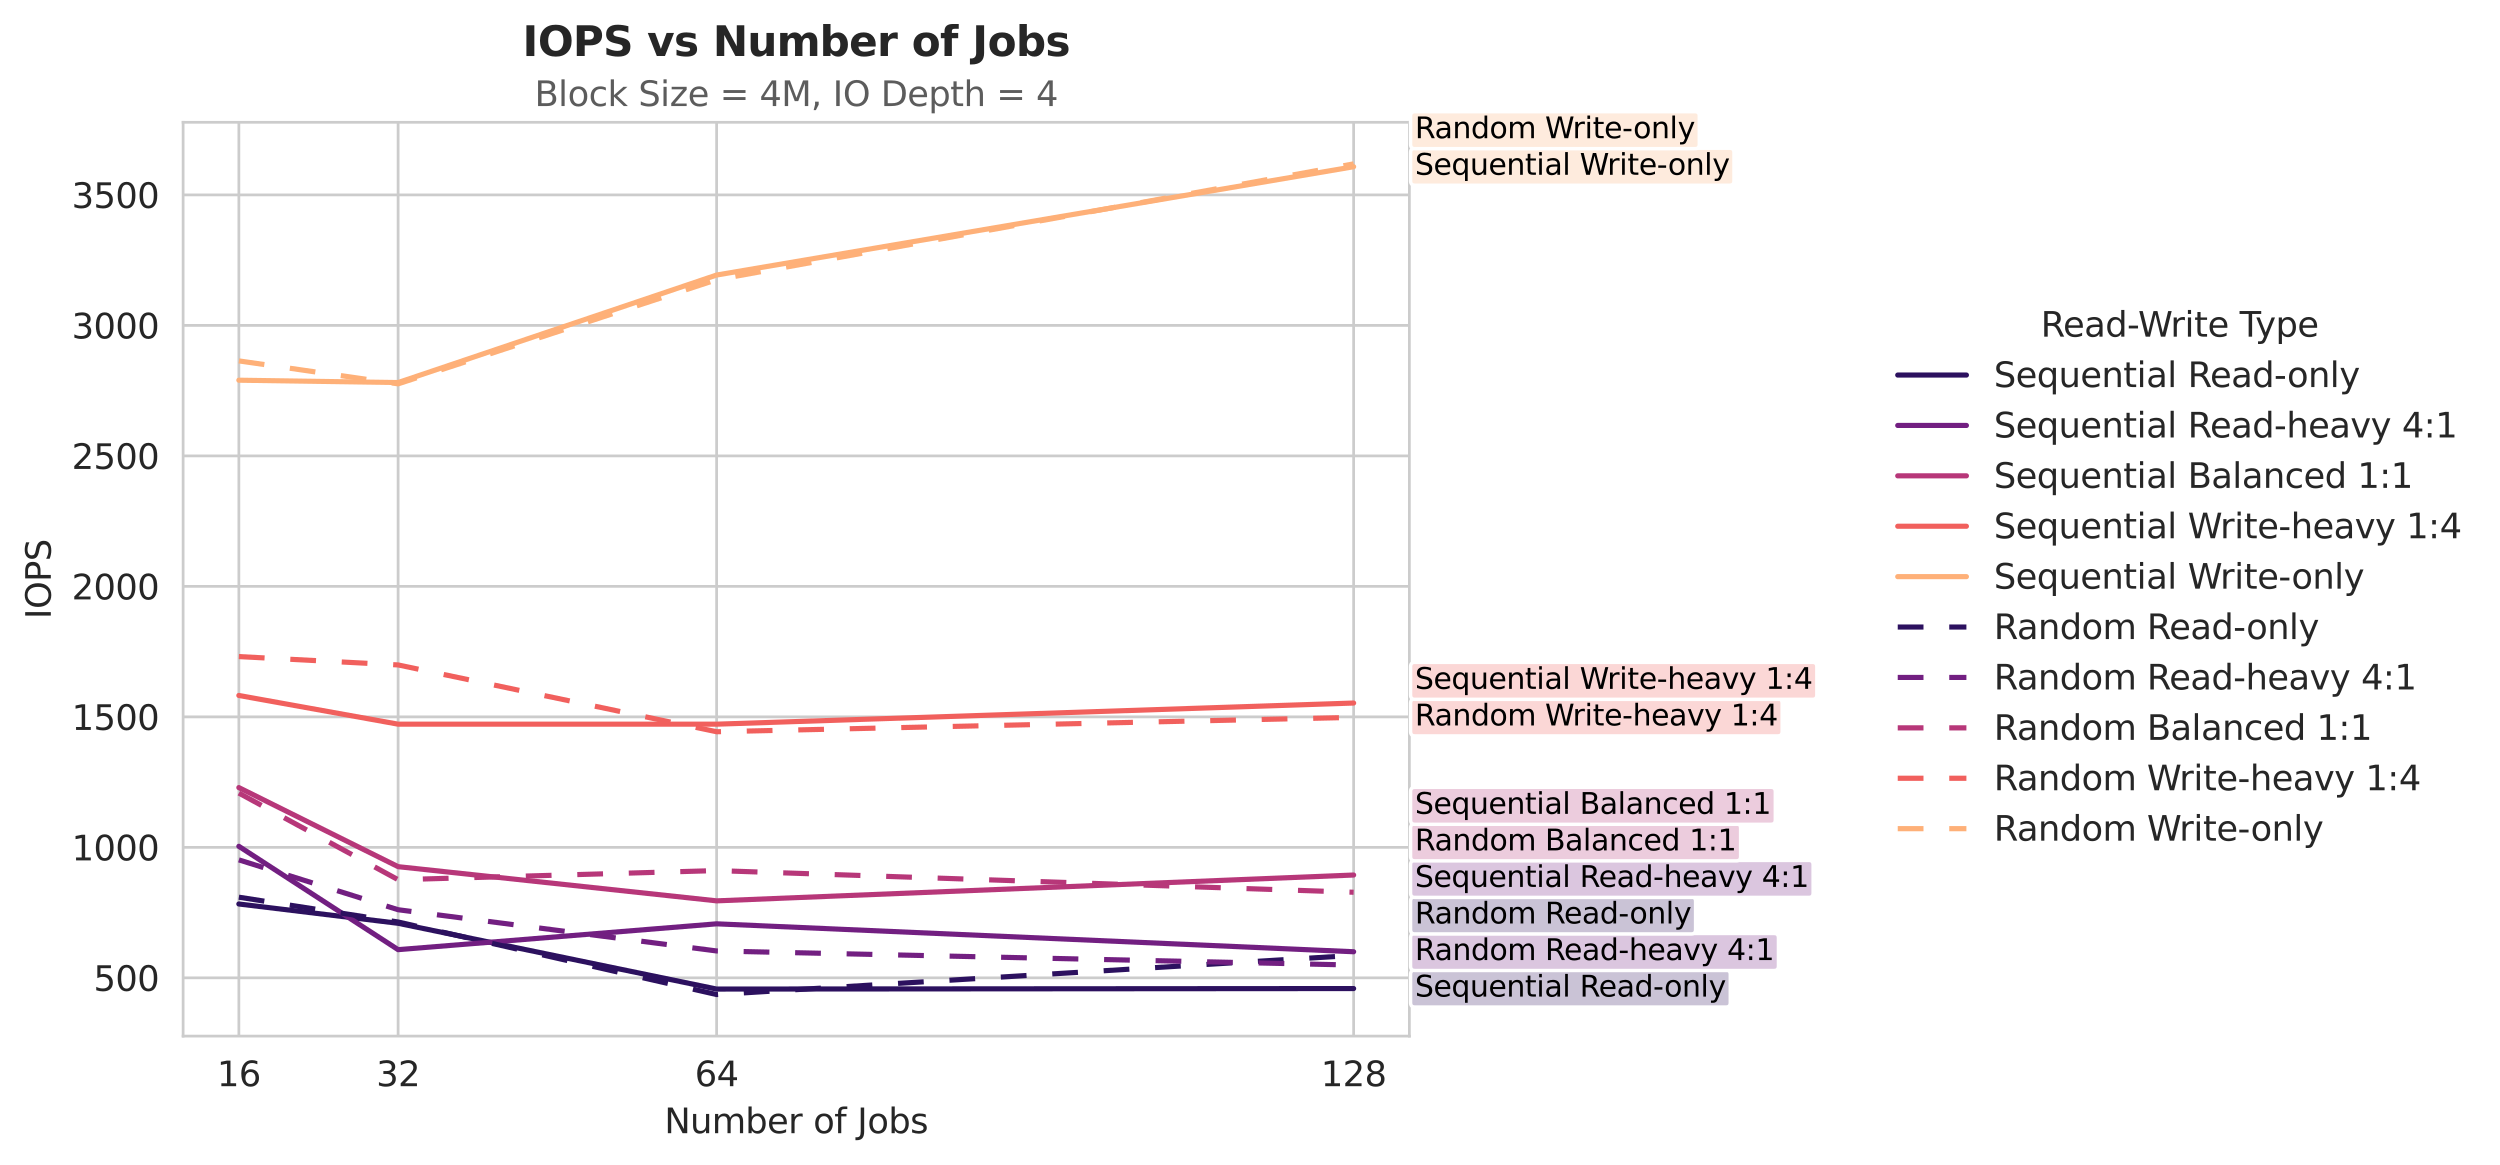 <?xml version="1.0" encoding="utf-8" standalone="no"?>
<!DOCTYPE svg PUBLIC "-//W3C//DTD SVG 1.1//EN"
  "http://www.w3.org/Graphics/SVG/1.1/DTD/svg11.dtd">
<svg xmlns:xlink="http://www.w3.org/1999/xlink" width="728.07pt" height="339.292pt" viewBox="0 0 728.07 339.292" xmlns="http://www.w3.org/2000/svg" version="1.1">
 <defs>
  <style type="text/css">*{stroke-linejoin: round; stroke-linecap: butt}</style>
 </defs>
 <g id="figure_1">
  <g id="patch_1">
   <path d="M 0 339.292 
L 728.07 339.292 
L 728.07 0 
L 0 0 
z
" style="fill: #ffffff"/>
  </g>
  <g id="axes_1">
   <g id="patch_2">
    <path d="M 53.328 301.736 
L 410.448 301.736 
L 410.448 35.624 
L 53.328 35.624 
z
" style="fill: #ffffff"/>
   </g>
   <g id="matplotlib.axis_1">
    <g id="xtick_1">
     <g id="line2d_1">
      <path d="M 394.215 301.736 
L 394.215 35.624 
" clip-path="url(#pd6b0caca23)" style="fill: none; stroke: #cccccc; stroke-width: 0.8; stroke-linecap: round"/>
     </g>
     <g id="text_1">
      <!-- 128 -->
      <g style="fill: #262626" transform="translate(384.672 316.334) scale(0.1 -0.1)">
       <defs>
        <path id="DejaVuSans-31" d="M 794 531 
L 1825 531 
L 1825 4091 
L 703 3866 
L 703 4441 
L 1819 4666 
L 2450 4666 
L 2450 531 
L 3481 531 
L 3481 0 
L 794 0 
L 794 531 
z
" transform="scale(0.016)"/>
        <path id="DejaVuSans-32" d="M 1228 531 
L 3431 531 
L 3431 0 
L 469 0 
L 469 531 
Q 828 903 1448 1529 
Q 2069 2156 2228 2338 
Q 2531 2678 2651 2914 
Q 2772 3150 2772 3378 
Q 2772 3750 2511 3984 
Q 2250 4219 1831 4219 
Q 1534 4219 1204 4116 
Q 875 4013 500 3803 
L 500 4441 
Q 881 4594 1212 4672 
Q 1544 4750 1819 4750 
Q 2544 4750 2975 4387 
Q 3406 4025 3406 3419 
Q 3406 3131 3298 2873 
Q 3191 2616 2906 2266 
Q 2828 2175 2409 1742 
Q 1991 1309 1228 531 
z
" transform="scale(0.016)"/>
        <path id="DejaVuSans-38" d="M 2034 2216 
Q 1584 2216 1326 1975 
Q 1069 1734 1069 1313 
Q 1069 891 1326 650 
Q 1584 409 2034 409 
Q 2484 409 2743 651 
Q 3003 894 3003 1313 
Q 3003 1734 2745 1975 
Q 2488 2216 2034 2216 
z
M 1403 2484 
Q 997 2584 770 2862 
Q 544 3141 544 3541 
Q 544 4100 942 4425 
Q 1341 4750 2034 4750 
Q 2731 4750 3128 4425 
Q 3525 4100 3525 3541 
Q 3525 3141 3298 2862 
Q 3072 2584 2669 2484 
Q 3125 2378 3379 2068 
Q 3634 1759 3634 1313 
Q 3634 634 3220 271 
Q 2806 -91 2034 -91 
Q 1263 -91 848 271 
Q 434 634 434 1313 
Q 434 1759 690 2068 
Q 947 2378 1403 2484 
z
M 1172 3481 
Q 1172 3119 1398 2916 
Q 1625 2713 2034 2713 
Q 2441 2713 2670 2916 
Q 2900 3119 2900 3481 
Q 2900 3844 2670 4047 
Q 2441 4250 2034 4250 
Q 1625 4250 1398 4047 
Q 1172 3844 1172 3481 
z
" transform="scale(0.016)"/>
       </defs>
       <use xlink:href="#DejaVuSans-31"/>
       <use xlink:href="#DejaVuSans-32" transform="translate(63.623 0)"/>
       <use xlink:href="#DejaVuSans-38" transform="translate(127.246 0)"/>
      </g>
     </g>
    </g>
    <g id="xtick_2">
     <g id="line2d_2">
      <path d="M 115.94 301.736 
L 115.94 35.624 
" clip-path="url(#pd6b0caca23)" style="fill: none; stroke: #cccccc; stroke-width: 0.8; stroke-linecap: round"/>
     </g>
     <g id="text_2">
      <!-- 32 -->
      <g style="fill: #262626" transform="translate(109.578 316.334) scale(0.1 -0.1)">
       <defs>
        <path id="DejaVuSans-33" d="M 2597 2516 
Q 3050 2419 3304 2112 
Q 3559 1806 3559 1356 
Q 3559 666 3084 287 
Q 2609 -91 1734 -91 
Q 1441 -91 1130 -33 
Q 819 25 488 141 
L 488 750 
Q 750 597 1062 519 
Q 1375 441 1716 441 
Q 2309 441 2620 675 
Q 2931 909 2931 1356 
Q 2931 1769 2642 2001 
Q 2353 2234 1838 2234 
L 1294 2234 
L 1294 2753 
L 1863 2753 
Q 2328 2753 2575 2939 
Q 2822 3125 2822 3475 
Q 2822 3834 2567 4026 
Q 2313 4219 1838 4219 
Q 1578 4219 1281 4162 
Q 984 4106 628 3988 
L 628 4550 
Q 988 4650 1302 4700 
Q 1616 4750 1894 4750 
Q 2613 4750 3031 4423 
Q 3450 4097 3450 3541 
Q 3450 3153 3228 2886 
Q 3006 2619 2597 2516 
z
" transform="scale(0.016)"/>
       </defs>
       <use xlink:href="#DejaVuSans-33"/>
       <use xlink:href="#DejaVuSans-32" transform="translate(63.623 0)"/>
      </g>
     </g>
    </g>
    <g id="xtick_3">
     <g id="line2d_3">
      <path d="M 69.561 301.736 
L 69.561 35.624 
" clip-path="url(#pd6b0caca23)" style="fill: none; stroke: #cccccc; stroke-width: 0.8; stroke-linecap: round"/>
     </g>
     <g id="text_3">
      <!-- 16 -->
      <g style="fill: #262626" transform="translate(63.198 316.334) scale(0.1 -0.1)">
       <defs>
        <path id="DejaVuSans-36" d="M 2113 2584 
Q 1688 2584 1439 2293 
Q 1191 2003 1191 1497 
Q 1191 994 1439 701 
Q 1688 409 2113 409 
Q 2538 409 2786 701 
Q 3034 994 3034 1497 
Q 3034 2003 2786 2293 
Q 2538 2584 2113 2584 
z
M 3366 4563 
L 3366 3988 
Q 3128 4100 2886 4159 
Q 2644 4219 2406 4219 
Q 1781 4219 1451 3797 
Q 1122 3375 1075 2522 
Q 1259 2794 1537 2939 
Q 1816 3084 2150 3084 
Q 2853 3084 3261 2657 
Q 3669 2231 3669 1497 
Q 3669 778 3244 343 
Q 2819 -91 2113 -91 
Q 1303 -91 875 529 
Q 447 1150 447 2328 
Q 447 3434 972 4092 
Q 1497 4750 2381 4750 
Q 2619 4750 2861 4703 
Q 3103 4656 3366 4563 
z
" transform="scale(0.016)"/>
       </defs>
       <use xlink:href="#DejaVuSans-31"/>
       <use xlink:href="#DejaVuSans-36" transform="translate(63.623 0)"/>
      </g>
     </g>
    </g>
    <g id="xtick_4">
     <g id="line2d_4">
      <path d="M 208.699 301.736 
L 208.699 35.624 
" clip-path="url(#pd6b0caca23)" style="fill: none; stroke: #cccccc; stroke-width: 0.8; stroke-linecap: round"/>
     </g>
     <g id="text_4">
      <!-- 64 -->
      <g style="fill: #262626" transform="translate(202.336 316.334) scale(0.1 -0.1)">
       <defs>
        <path id="DejaVuSans-34" d="M 2419 4116 
L 825 1625 
L 2419 1625 
L 2419 4116 
z
M 2253 4666 
L 3047 4666 
L 3047 1625 
L 3713 1625 
L 3713 1100 
L 3047 1100 
L 3047 0 
L 2419 0 
L 2419 1100 
L 313 1100 
L 313 1709 
L 2253 4666 
z
" transform="scale(0.016)"/>
       </defs>
       <use xlink:href="#DejaVuSans-36"/>
       <use xlink:href="#DejaVuSans-34" transform="translate(63.623 0)"/>
      </g>
     </g>
    </g>
    <g id="text_5">
     <!-- Number of Jobs -->
     <g style="fill: #262626" transform="translate(193.491 330.012) scale(0.1 -0.1)">
      <defs>
       <path id="DejaVuSans-4e" d="M 628 4666 
L 1478 4666 
L 3547 763 
L 3547 4666 
L 4159 4666 
L 4159 0 
L 3309 0 
L 1241 3903 
L 1241 0 
L 628 0 
L 628 4666 
z
" transform="scale(0.016)"/>
       <path id="DejaVuSans-75" d="M 544 1381 
L 544 3500 
L 1119 3500 
L 1119 1403 
Q 1119 906 1312 657 
Q 1506 409 1894 409 
Q 2359 409 2629 706 
Q 2900 1003 2900 1516 
L 2900 3500 
L 3475 3500 
L 3475 0 
L 2900 0 
L 2900 538 
Q 2691 219 2414 64 
Q 2138 -91 1772 -91 
Q 1169 -91 856 284 
Q 544 659 544 1381 
z
M 1991 3584 
L 1991 3584 
z
" transform="scale(0.016)"/>
       <path id="DejaVuSans-6d" d="M 3328 2828 
Q 3544 3216 3844 3400 
Q 4144 3584 4550 3584 
Q 5097 3584 5394 3201 
Q 5691 2819 5691 2113 
L 5691 0 
L 5113 0 
L 5113 2094 
Q 5113 2597 4934 2840 
Q 4756 3084 4391 3084 
Q 3944 3084 3684 2787 
Q 3425 2491 3425 1978 
L 3425 0 
L 2847 0 
L 2847 2094 
Q 2847 2600 2669 2842 
Q 2491 3084 2119 3084 
Q 1678 3084 1418 2786 
Q 1159 2488 1159 1978 
L 1159 0 
L 581 0 
L 581 3500 
L 1159 3500 
L 1159 2956 
Q 1356 3278 1631 3431 
Q 1906 3584 2284 3584 
Q 2666 3584 2933 3390 
Q 3200 3197 3328 2828 
z
" transform="scale(0.016)"/>
       <path id="DejaVuSans-62" d="M 3116 1747 
Q 3116 2381 2855 2742 
Q 2594 3103 2138 3103 
Q 1681 3103 1420 2742 
Q 1159 2381 1159 1747 
Q 1159 1113 1420 752 
Q 1681 391 2138 391 
Q 2594 391 2855 752 
Q 3116 1113 3116 1747 
z
M 1159 2969 
Q 1341 3281 1617 3432 
Q 1894 3584 2278 3584 
Q 2916 3584 3314 3078 
Q 3713 2572 3713 1747 
Q 3713 922 3314 415 
Q 2916 -91 2278 -91 
Q 1894 -91 1617 61 
Q 1341 213 1159 525 
L 1159 0 
L 581 0 
L 581 4863 
L 1159 4863 
L 1159 2969 
z
" transform="scale(0.016)"/>
       <path id="DejaVuSans-65" d="M 3597 1894 
L 3597 1613 
L 953 1613 
Q 991 1019 1311 708 
Q 1631 397 2203 397 
Q 2534 397 2845 478 
Q 3156 559 3463 722 
L 3463 178 
Q 3153 47 2828 -22 
Q 2503 -91 2169 -91 
Q 1331 -91 842 396 
Q 353 884 353 1716 
Q 353 2575 817 3079 
Q 1281 3584 2069 3584 
Q 2775 3584 3186 3129 
Q 3597 2675 3597 1894 
z
M 3022 2063 
Q 3016 2534 2758 2815 
Q 2500 3097 2075 3097 
Q 1594 3097 1305 2825 
Q 1016 2553 972 2059 
L 3022 2063 
z
" transform="scale(0.016)"/>
       <path id="DejaVuSans-72" d="M 2631 2963 
Q 2534 3019 2420 3045 
Q 2306 3072 2169 3072 
Q 1681 3072 1420 2755 
Q 1159 2438 1159 1844 
L 1159 0 
L 581 0 
L 581 3500 
L 1159 3500 
L 1159 2956 
Q 1341 3275 1631 3429 
Q 1922 3584 2338 3584 
Q 2397 3584 2469 3576 
Q 2541 3569 2628 3553 
L 2631 2963 
z
" transform="scale(0.016)"/>
       <path id="DejaVuSans-20" transform="scale(0.016)"/>
       <path id="DejaVuSans-6f" d="M 1959 3097 
Q 1497 3097 1228 2736 
Q 959 2375 959 1747 
Q 959 1119 1226 758 
Q 1494 397 1959 397 
Q 2419 397 2687 759 
Q 2956 1122 2956 1747 
Q 2956 2369 2687 2733 
Q 2419 3097 1959 3097 
z
M 1959 3584 
Q 2709 3584 3137 3096 
Q 3566 2609 3566 1747 
Q 3566 888 3137 398 
Q 2709 -91 1959 -91 
Q 1206 -91 779 398 
Q 353 888 353 1747 
Q 353 2609 779 3096 
Q 1206 3584 1959 3584 
z
" transform="scale(0.016)"/>
       <path id="DejaVuSans-66" d="M 2375 4863 
L 2375 4384 
L 1825 4384 
Q 1516 4384 1395 4259 
Q 1275 4134 1275 3809 
L 1275 3500 
L 2222 3500 
L 2222 3053 
L 1275 3053 
L 1275 0 
L 697 0 
L 697 3053 
L 147 3053 
L 147 3500 
L 697 3500 
L 697 3744 
Q 697 4328 969 4595 
Q 1241 4863 1831 4863 
L 2375 4863 
z
" transform="scale(0.016)"/>
       <path id="DejaVuSans-4a" d="M 628 4666 
L 1259 4666 
L 1259 325 
Q 1259 -519 939 -900 
Q 619 -1281 -91 -1281 
L -331 -1281 
L -331 -750 
L -134 -750 
Q 284 -750 456 -515 
Q 628 -281 628 325 
L 628 4666 
z
" transform="scale(0.016)"/>
       <path id="DejaVuSans-73" d="M 2834 3397 
L 2834 2853 
Q 2591 2978 2328 3040 
Q 2066 3103 1784 3103 
Q 1356 3103 1142 2972 
Q 928 2841 928 2578 
Q 928 2378 1081 2264 
Q 1234 2150 1697 2047 
L 1894 2003 
Q 2506 1872 2764 1633 
Q 3022 1394 3022 966 
Q 3022 478 2636 193 
Q 2250 -91 1575 -91 
Q 1294 -91 989 -36 
Q 684 19 347 128 
L 347 722 
Q 666 556 975 473 
Q 1284 391 1588 391 
Q 1994 391 2212 530 
Q 2431 669 2431 922 
Q 2431 1156 2273 1281 
Q 2116 1406 1581 1522 
L 1381 1569 
Q 847 1681 609 1914 
Q 372 2147 372 2553 
Q 372 3047 722 3315 
Q 1072 3584 1716 3584 
Q 2034 3584 2315 3537 
Q 2597 3491 2834 3397 
z
" transform="scale(0.016)"/>
      </defs>
      <use xlink:href="#DejaVuSans-4e"/>
      <use xlink:href="#DejaVuSans-75" transform="translate(74.805 0)"/>
      <use xlink:href="#DejaVuSans-6d" transform="translate(138.184 0)"/>
      <use xlink:href="#DejaVuSans-62" transform="translate(235.596 0)"/>
      <use xlink:href="#DejaVuSans-65" transform="translate(299.072 0)"/>
      <use xlink:href="#DejaVuSans-72" transform="translate(360.596 0)"/>
      <use xlink:href="#DejaVuSans-20" transform="translate(401.709 0)"/>
      <use xlink:href="#DejaVuSans-6f" transform="translate(433.496 0)"/>
      <use xlink:href="#DejaVuSans-66" transform="translate(494.678 0)"/>
      <use xlink:href="#DejaVuSans-20" transform="translate(529.883 0)"/>
      <use xlink:href="#DejaVuSans-4a" transform="translate(561.67 0)"/>
      <use xlink:href="#DejaVuSans-6f" transform="translate(591.162 0)"/>
      <use xlink:href="#DejaVuSans-62" transform="translate(652.344 0)"/>
      <use xlink:href="#DejaVuSans-73" transform="translate(715.82 0)"/>
     </g>
    </g>
   </g>
   <g id="matplotlib.axis_2">
    <g id="ytick_1">
     <g id="line2d_5">
      <path d="M 53.328 284.775 
L 410.448 284.775 
" clip-path="url(#pd6b0caca23)" style="fill: none; stroke: #cccccc; stroke-width: 0.8; stroke-linecap: round"/>
     </g>
     <g id="text_6">
      <!-- 500 -->
      <g style="fill: #262626" transform="translate(27.241 288.575) scale(0.1 -0.1)">
       <defs>
        <path id="DejaVuSans-35" d="M 691 4666 
L 3169 4666 
L 3169 4134 
L 1269 4134 
L 1269 2991 
Q 1406 3038 1543 3061 
Q 1681 3084 1819 3084 
Q 2600 3084 3056 2656 
Q 3513 2228 3513 1497 
Q 3513 744 3044 326 
Q 2575 -91 1722 -91 
Q 1428 -91 1123 -41 
Q 819 9 494 109 
L 494 744 
Q 775 591 1075 516 
Q 1375 441 1709 441 
Q 2250 441 2565 725 
Q 2881 1009 2881 1497 
Q 2881 1984 2565 2268 
Q 2250 2553 1709 2553 
Q 1456 2553 1204 2497 
Q 953 2441 691 2322 
L 691 4666 
z
" transform="scale(0.016)"/>
        <path id="DejaVuSans-30" d="M 2034 4250 
Q 1547 4250 1301 3770 
Q 1056 3291 1056 2328 
Q 1056 1369 1301 889 
Q 1547 409 2034 409 
Q 2525 409 2770 889 
Q 3016 1369 3016 2328 
Q 3016 3291 2770 3770 
Q 2525 4250 2034 4250 
z
M 2034 4750 
Q 2819 4750 3233 4129 
Q 3647 3509 3647 2328 
Q 3647 1150 3233 529 
Q 2819 -91 2034 -91 
Q 1250 -91 836 529 
Q 422 1150 422 2328 
Q 422 3509 836 4129 
Q 1250 4750 2034 4750 
z
" transform="scale(0.016)"/>
       </defs>
       <use xlink:href="#DejaVuSans-35"/>
       <use xlink:href="#DejaVuSans-30" transform="translate(63.623 0)"/>
       <use xlink:href="#DejaVuSans-30" transform="translate(127.246 0)"/>
      </g>
     </g>
    </g>
    <g id="ytick_2">
     <g id="line2d_6">
      <path d="M 53.328 246.774 
L 410.448 246.774 
" clip-path="url(#pd6b0caca23)" style="fill: none; stroke: #cccccc; stroke-width: 0.8; stroke-linecap: round"/>
     </g>
     <g id="text_7">
      <!-- 1000 -->
      <g style="fill: #262626" transform="translate(20.878 250.573) scale(0.1 -0.1)">
       <use xlink:href="#DejaVuSans-31"/>
       <use xlink:href="#DejaVuSans-30" transform="translate(63.623 0)"/>
       <use xlink:href="#DejaVuSans-30" transform="translate(127.246 0)"/>
       <use xlink:href="#DejaVuSans-30" transform="translate(190.869 0)"/>
      </g>
     </g>
    </g>
    <g id="ytick_3">
     <g id="line2d_7">
      <path d="M 53.328 208.772 
L 410.448 208.772 
" clip-path="url(#pd6b0caca23)" style="fill: none; stroke: #cccccc; stroke-width: 0.8; stroke-linecap: round"/>
     </g>
     <g id="text_8">
      <!-- 1500 -->
      <g style="fill: #262626" transform="translate(20.878 212.571) scale(0.1 -0.1)">
       <use xlink:href="#DejaVuSans-31"/>
       <use xlink:href="#DejaVuSans-35" transform="translate(63.623 0)"/>
       <use xlink:href="#DejaVuSans-30" transform="translate(127.246 0)"/>
       <use xlink:href="#DejaVuSans-30" transform="translate(190.869 0)"/>
      </g>
     </g>
    </g>
    <g id="ytick_4">
     <g id="line2d_8">
      <path d="M 53.328 170.77 
L 410.448 170.77 
" clip-path="url(#pd6b0caca23)" style="fill: none; stroke: #cccccc; stroke-width: 0.8; stroke-linecap: round"/>
     </g>
     <g id="text_9">
      <!-- 2000 -->
      <g style="fill: #262626" transform="translate(20.878 174.569) scale(0.1 -0.1)">
       <use xlink:href="#DejaVuSans-32"/>
       <use xlink:href="#DejaVuSans-30" transform="translate(63.623 0)"/>
       <use xlink:href="#DejaVuSans-30" transform="translate(127.246 0)"/>
       <use xlink:href="#DejaVuSans-30" transform="translate(190.869 0)"/>
      </g>
     </g>
    </g>
    <g id="ytick_5">
     <g id="line2d_9">
      <path d="M 53.328 132.768 
L 410.448 132.768 
" clip-path="url(#pd6b0caca23)" style="fill: none; stroke: #cccccc; stroke-width: 0.8; stroke-linecap: round"/>
     </g>
     <g id="text_10">
      <!-- 2500 -->
      <g style="fill: #262626" transform="translate(20.878 136.567) scale(0.1 -0.1)">
       <use xlink:href="#DejaVuSans-32"/>
       <use xlink:href="#DejaVuSans-35" transform="translate(63.623 0)"/>
       <use xlink:href="#DejaVuSans-30" transform="translate(127.246 0)"/>
       <use xlink:href="#DejaVuSans-30" transform="translate(190.869 0)"/>
      </g>
     </g>
    </g>
    <g id="ytick_6">
     <g id="line2d_10">
      <path d="M 53.328 94.766 
L 410.448 94.766 
" clip-path="url(#pd6b0caca23)" style="fill: none; stroke: #cccccc; stroke-width: 0.8; stroke-linecap: round"/>
     </g>
     <g id="text_11">
      <!-- 3000 -->
      <g style="fill: #262626" transform="translate(20.878 98.565) scale(0.1 -0.1)">
       <use xlink:href="#DejaVuSans-33"/>
       <use xlink:href="#DejaVuSans-30" transform="translate(63.623 0)"/>
       <use xlink:href="#DejaVuSans-30" transform="translate(127.246 0)"/>
       <use xlink:href="#DejaVuSans-30" transform="translate(190.869 0)"/>
      </g>
     </g>
    </g>
    <g id="ytick_7">
     <g id="line2d_11">
      <path d="M 53.328 56.764 
L 410.448 56.764 
" clip-path="url(#pd6b0caca23)" style="fill: none; stroke: #cccccc; stroke-width: 0.8; stroke-linecap: round"/>
     </g>
     <g id="text_12">
      <!-- 3500 -->
      <g style="fill: #262626" transform="translate(20.878 60.563) scale(0.1 -0.1)">
       <use xlink:href="#DejaVuSans-33"/>
       <use xlink:href="#DejaVuSans-35" transform="translate(63.623 0)"/>
       <use xlink:href="#DejaVuSans-30" transform="translate(127.246 0)"/>
       <use xlink:href="#DejaVuSans-30" transform="translate(190.869 0)"/>
      </g>
     </g>
    </g>
    <g id="text_13">
     <!-- IOPS -->
     <g style="fill: #262626" transform="translate(14.798 180.28) rotate(-90) scale(0.1 -0.1)">
      <defs>
       <path id="DejaVuSans-49" d="M 628 4666 
L 1259 4666 
L 1259 0 
L 628 0 
L 628 4666 
z
" transform="scale(0.016)"/>
       <path id="DejaVuSans-4f" d="M 2522 4238 
Q 1834 4238 1429 3725 
Q 1025 3213 1025 2328 
Q 1025 1447 1429 934 
Q 1834 422 2522 422 
Q 3209 422 3611 934 
Q 4013 1447 4013 2328 
Q 4013 3213 3611 3725 
Q 3209 4238 2522 4238 
z
M 2522 4750 
Q 3503 4750 4090 4092 
Q 4678 3434 4678 2328 
Q 4678 1225 4090 567 
Q 3503 -91 2522 -91 
Q 1538 -91 948 565 
Q 359 1222 359 2328 
Q 359 3434 948 4092 
Q 1538 4750 2522 4750 
z
" transform="scale(0.016)"/>
       <path id="DejaVuSans-50" d="M 1259 4147 
L 1259 2394 
L 2053 2394 
Q 2494 2394 2734 2622 
Q 2975 2850 2975 3272 
Q 2975 3691 2734 3919 
Q 2494 4147 2053 4147 
L 1259 4147 
z
M 628 4666 
L 2053 4666 
Q 2838 4666 3239 4311 
Q 3641 3956 3641 3272 
Q 3641 2581 3239 2228 
Q 2838 1875 2053 1875 
L 1259 1875 
L 1259 0 
L 628 0 
L 628 4666 
z
" transform="scale(0.016)"/>
       <path id="DejaVuSans-53" d="M 3425 4513 
L 3425 3897 
Q 3066 4069 2747 4153 
Q 2428 4238 2131 4238 
Q 1616 4238 1336 4038 
Q 1056 3838 1056 3469 
Q 1056 3159 1242 3001 
Q 1428 2844 1947 2747 
L 2328 2669 
Q 3034 2534 3370 2195 
Q 3706 1856 3706 1288 
Q 3706 609 3251 259 
Q 2797 -91 1919 -91 
Q 1588 -91 1214 -16 
Q 841 59 441 206 
L 441 856 
Q 825 641 1194 531 
Q 1563 422 1919 422 
Q 2459 422 2753 634 
Q 3047 847 3047 1241 
Q 3047 1584 2836 1778 
Q 2625 1972 2144 2069 
L 1759 2144 
Q 1053 2284 737 2584 
Q 422 2884 422 3419 
Q 422 4038 858 4394 
Q 1294 4750 2059 4750 
Q 2388 4750 2728 4690 
Q 3069 4631 3425 4513 
z
" transform="scale(0.016)"/>
      </defs>
      <use xlink:href="#DejaVuSans-49"/>
      <use xlink:href="#DejaVuSans-4f" transform="translate(29.492 0)"/>
      <use xlink:href="#DejaVuSans-50" transform="translate(108.203 0)"/>
      <use xlink:href="#DejaVuSans-53" transform="translate(168.506 0)"/>
     </g>
    </g>
   </g>
   <g id="FillBetweenPolyCollection_1"/>
   <g id="FillBetweenPolyCollection_2"/>
   <g id="FillBetweenPolyCollection_3"/>
   <g id="FillBetweenPolyCollection_4"/>
   <g id="FillBetweenPolyCollection_5"/>
   <g id="FillBetweenPolyCollection_6"/>
   <g id="FillBetweenPolyCollection_7"/>
   <g id="FillBetweenPolyCollection_8"/>
   <g id="FillBetweenPolyCollection_9"/>
   <g id="FillBetweenPolyCollection_10"/>
   <g id="line2d_12">
    <path d="M 69.561 263.266 
L 115.94 268.891 
L 208.699 288.044 
L 394.215 287.892 
" clip-path="url(#pd6b0caca23)" style="fill: none; stroke: #2c115f; stroke-width: 1.5; stroke-linecap: round"/>
   </g>
   <g id="line2d_13">
    <path d="M 69.561 246.47 
L 115.94 276.567 
L 208.699 269.043 
L 394.215 277.175 
" clip-path="url(#pd6b0caca23)" style="fill: none; stroke: #721f81; stroke-width: 1.5; stroke-linecap: round"/>
   </g>
   <g id="line2d_14">
    <path d="M 69.561 229.369 
L 115.94 252.398 
L 208.699 262.354 
L 394.215 254.83 
" clip-path="url(#pd6b0caca23)" style="fill: none; stroke: #b73779; stroke-width: 1.5; stroke-linecap: round"/>
   </g>
   <g id="line2d_15">
    <path d="M 69.561 202.539 
L 115.94 210.9 
L 208.699 210.9 
L 394.215 204.744 
" clip-path="url(#pd6b0caca23)" style="fill: none; stroke: #f1605d; stroke-width: 1.5; stroke-linecap: round"/>
   </g>
   <g id="line2d_16">
    <path d="M 69.561 110.727 
L 115.94 111.411 
L 208.699 80.097 
L 394.215 48.556 
" clip-path="url(#pd6b0caca23)" style="fill: none; stroke: #feb078; stroke-width: 1.5; stroke-linecap: round"/>
   </g>
   <g id="line2d_17">
    <path d="M 69.561 261.29 
L 115.94 268.511 
L 208.699 289.64 
L 394.215 278.239 
" clip-path="url(#pd6b0caca23)" style="fill: none; stroke-dasharray: 7.5,7.5; stroke-dashoffset: 0; stroke: #2c115f; stroke-width: 1.5"/>
   </g>
   <g id="line2d_18">
    <path d="M 69.561 250.422 
L 115.94 264.938 
L 208.699 276.947 
L 394.215 281.051 
" clip-path="url(#pd6b0caca23)" style="fill: none; stroke-dasharray: 7.5,7.5; stroke-dashoffset: 0; stroke: #721f81; stroke-width: 1.5"/>
   </g>
   <g id="line2d_19">
    <path d="M 69.561 230.965 
L 115.94 256.198 
L 208.699 253.538 
L 394.215 259.846 
" clip-path="url(#pd6b0caca23)" style="fill: none; stroke-dasharray: 7.5,7.5; stroke-dashoffset: 0; stroke: #b73779; stroke-width: 1.5"/>
   </g>
   <g id="line2d_20">
    <path d="M 69.561 191.215 
L 115.94 193.647 
L 208.699 213.104 
L 394.215 208.924 
" clip-path="url(#pd6b0caca23)" style="fill: none; stroke-dasharray: 7.5,7.5; stroke-dashoffset: 0; stroke: #f1605d; stroke-width: 1.5"/>
   </g>
   <g id="line2d_21">
    <path d="M 69.561 105.103 
L 115.94 111.791 
L 208.699 81.465 
L 394.215 47.72 
" clip-path="url(#pd6b0caca23)" style="fill: none; stroke-dasharray: 7.5,7.5; stroke-dashoffset: 0; stroke: #feb078; stroke-width: 1.5"/>
   </g>
   <g id="line2d_22"/>
   <g id="line2d_23"/>
   <g id="line2d_24"/>
   <g id="line2d_25"/>
   <g id="line2d_26"/>
   <g id="line2d_27"/>
   <g id="line2d_28"/>
   <g id="line2d_29"/>
   <g id="line2d_30"/>
   <g id="line2d_31"/>
   <g id="line2d_32"/>
   <g id="line2d_33"/>
   <g id="line2d_34"/>
   <g id="line2d_35"/>
   <g id="patch_3">
    <path d="M 53.328 301.736 
L 53.328 35.624 
" style="fill: none; stroke: #cccccc; stroke-width: 0.8; stroke-linejoin: miter; stroke-linecap: square"/>
   </g>
   <g id="patch_4">
    <path d="M 410.448 301.736 
L 410.448 35.624 
" style="fill: none; stroke: #cccccc; stroke-width: 0.8; stroke-linejoin: miter; stroke-linecap: square"/>
   </g>
   <g id="patch_5">
    <path d="M 53.328 301.736 
L 410.448 301.736 
" style="fill: none; stroke: #cccccc; stroke-width: 0.8; stroke-linejoin: miter; stroke-linecap: square"/>
   </g>
   <g id="patch_6">
    <path d="M 53.328 35.624 
L 410.448 35.624 
" style="fill: none; stroke: #cccccc; stroke-width: 0.8; stroke-linejoin: miter; stroke-linecap: square"/>
   </g>
   <g id="text_14">
    <!-- Block Size = 4M, IO Depth = 4 -->
    <g style="fill: #262626; opacity: 0.75" transform="translate(155.691 30.883) scale(0.1 -0.1)">
     <defs>
      <path id="DejaVuSans-42" d="M 1259 2228 
L 1259 519 
L 2272 519 
Q 2781 519 3026 730 
Q 3272 941 3272 1375 
Q 3272 1813 3026 2020 
Q 2781 2228 2272 2228 
L 1259 2228 
z
M 1259 4147 
L 1259 2741 
L 2194 2741 
Q 2656 2741 2882 2914 
Q 3109 3088 3109 3444 
Q 3109 3797 2882 3972 
Q 2656 4147 2194 4147 
L 1259 4147 
z
M 628 4666 
L 2241 4666 
Q 2963 4666 3353 4366 
Q 3744 4066 3744 3513 
Q 3744 3084 3544 2831 
Q 3344 2578 2956 2516 
Q 3422 2416 3680 2098 
Q 3938 1781 3938 1306 
Q 3938 681 3513 340 
Q 3088 0 2303 0 
L 628 0 
L 628 4666 
z
" transform="scale(0.016)"/>
      <path id="DejaVuSans-6c" d="M 603 4863 
L 1178 4863 
L 1178 0 
L 603 0 
L 603 4863 
z
" transform="scale(0.016)"/>
      <path id="DejaVuSans-63" d="M 3122 3366 
L 3122 2828 
Q 2878 2963 2633 3030 
Q 2388 3097 2138 3097 
Q 1578 3097 1268 2742 
Q 959 2388 959 1747 
Q 959 1106 1268 751 
Q 1578 397 2138 397 
Q 2388 397 2633 464 
Q 2878 531 3122 666 
L 3122 134 
Q 2881 22 2623 -34 
Q 2366 -91 2075 -91 
Q 1284 -91 818 406 
Q 353 903 353 1747 
Q 353 2603 823 3093 
Q 1294 3584 2113 3584 
Q 2378 3584 2631 3529 
Q 2884 3475 3122 3366 
z
" transform="scale(0.016)"/>
      <path id="DejaVuSans-6b" d="M 581 4863 
L 1159 4863 
L 1159 1991 
L 2875 3500 
L 3609 3500 
L 1753 1863 
L 3688 0 
L 2938 0 
L 1159 1709 
L 1159 0 
L 581 0 
L 581 4863 
z
" transform="scale(0.016)"/>
      <path id="DejaVuSans-69" d="M 603 3500 
L 1178 3500 
L 1178 0 
L 603 0 
L 603 3500 
z
M 603 4863 
L 1178 4863 
L 1178 4134 
L 603 4134 
L 603 4863 
z
" transform="scale(0.016)"/>
      <path id="DejaVuSans-7a" d="M 353 3500 
L 3084 3500 
L 3084 2975 
L 922 459 
L 3084 459 
L 3084 0 
L 275 0 
L 275 525 
L 2438 3041 
L 353 3041 
L 353 3500 
z
" transform="scale(0.016)"/>
      <path id="DejaVuSans-3d" d="M 678 2906 
L 4684 2906 
L 4684 2381 
L 678 2381 
L 678 2906 
z
M 678 1631 
L 4684 1631 
L 4684 1100 
L 678 1100 
L 678 1631 
z
" transform="scale(0.016)"/>
      <path id="DejaVuSans-4d" d="M 628 4666 
L 1569 4666 
L 2759 1491 
L 3956 4666 
L 4897 4666 
L 4897 0 
L 4281 0 
L 4281 4097 
L 3078 897 
L 2444 897 
L 1241 4097 
L 1241 0 
L 628 0 
L 628 4666 
z
" transform="scale(0.016)"/>
      <path id="DejaVuSans-2c" d="M 750 794 
L 1409 794 
L 1409 256 
L 897 -744 
L 494 -744 
L 750 256 
L 750 794 
z
" transform="scale(0.016)"/>
      <path id="DejaVuSans-44" d="M 1259 4147 
L 1259 519 
L 2022 519 
Q 2988 519 3436 956 
Q 3884 1394 3884 2338 
Q 3884 3275 3436 3711 
Q 2988 4147 2022 4147 
L 1259 4147 
z
M 628 4666 
L 1925 4666 
Q 3281 4666 3915 4102 
Q 4550 3538 4550 2338 
Q 4550 1131 3912 565 
Q 3275 0 1925 0 
L 628 0 
L 628 4666 
z
" transform="scale(0.016)"/>
      <path id="DejaVuSans-70" d="M 1159 525 
L 1159 -1331 
L 581 -1331 
L 581 3500 
L 1159 3500 
L 1159 2969 
Q 1341 3281 1617 3432 
Q 1894 3584 2278 3584 
Q 2916 3584 3314 3078 
Q 3713 2572 3713 1747 
Q 3713 922 3314 415 
Q 2916 -91 2278 -91 
Q 1894 -91 1617 61 
Q 1341 213 1159 525 
z
M 3116 1747 
Q 3116 2381 2855 2742 
Q 2594 3103 2138 3103 
Q 1681 3103 1420 2742 
Q 1159 2381 1159 1747 
Q 1159 1113 1420 752 
Q 1681 391 2138 391 
Q 2594 391 2855 752 
Q 3116 1113 3116 1747 
z
" transform="scale(0.016)"/>
      <path id="DejaVuSans-74" d="M 1172 4494 
L 1172 3500 
L 2356 3500 
L 2356 3053 
L 1172 3053 
L 1172 1153 
Q 1172 725 1289 603 
Q 1406 481 1766 481 
L 2356 481 
L 2356 0 
L 1766 0 
Q 1100 0 847 248 
Q 594 497 594 1153 
L 594 3053 
L 172 3053 
L 172 3500 
L 594 3500 
L 594 4494 
L 1172 4494 
z
" transform="scale(0.016)"/>
      <path id="DejaVuSans-68" d="M 3513 2113 
L 3513 0 
L 2938 0 
L 2938 2094 
Q 2938 2591 2744 2837 
Q 2550 3084 2163 3084 
Q 1697 3084 1428 2787 
Q 1159 2491 1159 1978 
L 1159 0 
L 581 0 
L 581 4863 
L 1159 4863 
L 1159 2956 
Q 1366 3272 1645 3428 
Q 1925 3584 2291 3584 
Q 2894 3584 3203 3211 
Q 3513 2838 3513 2113 
z
" transform="scale(0.016)"/>
     </defs>
     <use xlink:href="#DejaVuSans-42"/>
     <use xlink:href="#DejaVuSans-6c" transform="translate(68.604 0)"/>
     <use xlink:href="#DejaVuSans-6f" transform="translate(96.387 0)"/>
     <use xlink:href="#DejaVuSans-63" transform="translate(157.568 0)"/>
     <use xlink:href="#DejaVuSans-6b" transform="translate(212.549 0)"/>
     <use xlink:href="#DejaVuSans-20" transform="translate(270.459 0)"/>
     <use xlink:href="#DejaVuSans-53" transform="translate(302.246 0)"/>
     <use xlink:href="#DejaVuSans-69" transform="translate(365.723 0)"/>
     <use xlink:href="#DejaVuSans-7a" transform="translate(393.506 0)"/>
     <use xlink:href="#DejaVuSans-65" transform="translate(445.996 0)"/>
     <use xlink:href="#DejaVuSans-20" transform="translate(507.52 0)"/>
     <use xlink:href="#DejaVuSans-3d" transform="translate(539.307 0)"/>
     <use xlink:href="#DejaVuSans-20" transform="translate(623.096 0)"/>
     <use xlink:href="#DejaVuSans-34" transform="translate(654.883 0)"/>
     <use xlink:href="#DejaVuSans-4d" transform="translate(718.506 0)"/>
     <use xlink:href="#DejaVuSans-2c" transform="translate(804.785 0)"/>
     <use xlink:href="#DejaVuSans-20" transform="translate(836.572 0)"/>
     <use xlink:href="#DejaVuSans-49" transform="translate(868.359 0)"/>
     <use xlink:href="#DejaVuSans-4f" transform="translate(897.852 0)"/>
     <use xlink:href="#DejaVuSans-20" transform="translate(976.562 0)"/>
     <use xlink:href="#DejaVuSans-44" transform="translate(1008.35 0)"/>
     <use xlink:href="#DejaVuSans-65" transform="translate(1085.352 0)"/>
     <use xlink:href="#DejaVuSans-70" transform="translate(1146.875 0)"/>
     <use xlink:href="#DejaVuSans-74" transform="translate(1210.352 0)"/>
     <use xlink:href="#DejaVuSans-68" transform="translate(1249.561 0)"/>
     <use xlink:href="#DejaVuSans-20" transform="translate(1312.939 0)"/>
     <use xlink:href="#DejaVuSans-3d" transform="translate(1344.727 0)"/>
     <use xlink:href="#DejaVuSans-20" transform="translate(1428.516 0)"/>
     <use xlink:href="#DejaVuSans-34" transform="translate(1460.303 0)"/>
    </g>
   </g>
   <g id="text_15">
    <g id="patch_7">
     <path d="M 412.071 293.28 
L 502.628 293.28 
Q 503.903 293.28 503.903 292.005 
L 503.903 283.778 
Q 503.903 282.503 502.628 282.503 
L 412.071 282.503 
Q 410.796 282.503 410.796 283.778 
L 410.796 292.005 
Q 410.796 293.28 412.071 293.28 
z
" style="fill: #2c115f; fill-opacity: 0.25; stroke: #ffffff; stroke-linejoin: miter"/>
    </g>
    <!-- Sequential Read-only -->
    <g transform="translate(412.071 290.237) scale(0.085 -0.085)">
     <defs>
      <path id="DejaVuSans-71" d="M 947 1747 
Q 947 1113 1208 752 
Q 1469 391 1925 391 
Q 2381 391 2643 752 
Q 2906 1113 2906 1747 
Q 2906 2381 2643 2742 
Q 2381 3103 1925 3103 
Q 1469 3103 1208 2742 
Q 947 2381 947 1747 
z
M 2906 525 
Q 2725 213 2448 61 
Q 2172 -91 1784 -91 
Q 1150 -91 751 415 
Q 353 922 353 1747 
Q 353 2572 751 3078 
Q 1150 3584 1784 3584 
Q 2172 3584 2448 3432 
Q 2725 3281 2906 2969 
L 2906 3500 
L 3481 3500 
L 3481 -1331 
L 2906 -1331 
L 2906 525 
z
" transform="scale(0.016)"/>
      <path id="DejaVuSans-6e" d="M 3513 2113 
L 3513 0 
L 2938 0 
L 2938 2094 
Q 2938 2591 2744 2837 
Q 2550 3084 2163 3084 
Q 1697 3084 1428 2787 
Q 1159 2491 1159 1978 
L 1159 0 
L 581 0 
L 581 3500 
L 1159 3500 
L 1159 2956 
Q 1366 3272 1645 3428 
Q 1925 3584 2291 3584 
Q 2894 3584 3203 3211 
Q 3513 2838 3513 2113 
z
" transform="scale(0.016)"/>
      <path id="DejaVuSans-61" d="M 2194 1759 
Q 1497 1759 1228 1600 
Q 959 1441 959 1056 
Q 959 750 1161 570 
Q 1363 391 1709 391 
Q 2188 391 2477 730 
Q 2766 1069 2766 1631 
L 2766 1759 
L 2194 1759 
z
M 3341 1997 
L 3341 0 
L 2766 0 
L 2766 531 
Q 2569 213 2275 61 
Q 1981 -91 1556 -91 
Q 1019 -91 701 211 
Q 384 513 384 1019 
Q 384 1609 779 1909 
Q 1175 2209 1959 2209 
L 2766 2209 
L 2766 2266 
Q 2766 2663 2505 2880 
Q 2244 3097 1772 3097 
Q 1472 3097 1187 3025 
Q 903 2953 641 2809 
L 641 3341 
Q 956 3463 1253 3523 
Q 1550 3584 1831 3584 
Q 2591 3584 2966 3190 
Q 3341 2797 3341 1997 
z
" transform="scale(0.016)"/>
      <path id="DejaVuSans-52" d="M 2841 2188 
Q 3044 2119 3236 1894 
Q 3428 1669 3622 1275 
L 4263 0 
L 3584 0 
L 2988 1197 
Q 2756 1666 2539 1819 
Q 2322 1972 1947 1972 
L 1259 1972 
L 1259 0 
L 628 0 
L 628 4666 
L 2053 4666 
Q 2853 4666 3247 4331 
Q 3641 3997 3641 3322 
Q 3641 2881 3436 2590 
Q 3231 2300 2841 2188 
z
M 1259 4147 
L 1259 2491 
L 2053 2491 
Q 2509 2491 2742 2702 
Q 2975 2913 2975 3322 
Q 2975 3731 2742 3939 
Q 2509 4147 2053 4147 
L 1259 4147 
z
" transform="scale(0.016)"/>
      <path id="DejaVuSans-64" d="M 2906 2969 
L 2906 4863 
L 3481 4863 
L 3481 0 
L 2906 0 
L 2906 525 
Q 2725 213 2448 61 
Q 2172 -91 1784 -91 
Q 1150 -91 751 415 
Q 353 922 353 1747 
Q 353 2572 751 3078 
Q 1150 3584 1784 3584 
Q 2172 3584 2448 3432 
Q 2725 3281 2906 2969 
z
M 947 1747 
Q 947 1113 1208 752 
Q 1469 391 1925 391 
Q 2381 391 2643 752 
Q 2906 1113 2906 1747 
Q 2906 2381 2643 2742 
Q 2381 3103 1925 3103 
Q 1469 3103 1208 2742 
Q 947 2381 947 1747 
z
" transform="scale(0.016)"/>
      <path id="DejaVuSans-2d" d="M 313 2009 
L 1997 2009 
L 1997 1497 
L 313 1497 
L 313 2009 
z
" transform="scale(0.016)"/>
      <path id="DejaVuSans-79" d="M 2059 -325 
Q 1816 -950 1584 -1140 
Q 1353 -1331 966 -1331 
L 506 -1331 
L 506 -850 
L 844 -850 
Q 1081 -850 1212 -737 
Q 1344 -625 1503 -206 
L 1606 56 
L 191 3500 
L 800 3500 
L 1894 763 
L 2988 3500 
L 3597 3500 
L 2059 -325 
z
" transform="scale(0.016)"/>
     </defs>
     <use xlink:href="#DejaVuSans-53"/>
     <use xlink:href="#DejaVuSans-65" transform="translate(63.477 0)"/>
     <use xlink:href="#DejaVuSans-71" transform="translate(125 0)"/>
     <use xlink:href="#DejaVuSans-75" transform="translate(188.477 0)"/>
     <use xlink:href="#DejaVuSans-65" transform="translate(251.855 0)"/>
     <use xlink:href="#DejaVuSans-6e" transform="translate(313.379 0)"/>
     <use xlink:href="#DejaVuSans-74" transform="translate(376.758 0)"/>
     <use xlink:href="#DejaVuSans-69" transform="translate(415.967 0)"/>
     <use xlink:href="#DejaVuSans-61" transform="translate(443.75 0)"/>
     <use xlink:href="#DejaVuSans-6c" transform="translate(505.029 0)"/>
     <use xlink:href="#DejaVuSans-20" transform="translate(532.812 0)"/>
     <use xlink:href="#DejaVuSans-52" transform="translate(564.6 0)"/>
     <use xlink:href="#DejaVuSans-65" transform="translate(629.582 0)"/>
     <use xlink:href="#DejaVuSans-61" transform="translate(691.105 0)"/>
     <use xlink:href="#DejaVuSans-64" transform="translate(752.385 0)"/>
     <use xlink:href="#DejaVuSans-2d" transform="translate(815.861 0)"/>
     <use xlink:href="#DejaVuSans-6f" transform="translate(853.82 0)"/>
     <use xlink:href="#DejaVuSans-6e" transform="translate(915.002 0)"/>
     <use xlink:href="#DejaVuSans-6c" transform="translate(978.381 0)"/>
     <use xlink:href="#DejaVuSans-79" transform="translate(1006.164 0)"/>
    </g>
   </g>
   <g id="text_16">
    <g id="patch_8">
     <path d="M 412.071 282.635 
L 516.655 282.635 
Q 517.93 282.635 517.93 281.36 
L 517.93 273.134 
Q 517.93 271.859 516.655 271.859 
L 412.071 271.859 
Q 410.796 271.859 410.796 273.134 
L 410.796 281.36 
Q 410.796 282.635 412.071 282.635 
z
" style="fill: #721f81; fill-opacity: 0.25; stroke: #ffffff; stroke-linejoin: miter"/>
    </g>
    <!-- Random Read-heavy 4:1 -->
    <g transform="translate(412.071 279.593) scale(0.085 -0.085)">
     <defs>
      <path id="DejaVuSans-76" d="M 191 3500 
L 800 3500 
L 1894 563 
L 2988 3500 
L 3597 3500 
L 2284 0 
L 1503 0 
L 191 3500 
z
" transform="scale(0.016)"/>
      <path id="DejaVuSans-3a" d="M 750 794 
L 1409 794 
L 1409 0 
L 750 0 
L 750 794 
z
M 750 3309 
L 1409 3309 
L 1409 2516 
L 750 2516 
L 750 3309 
z
" transform="scale(0.016)"/>
     </defs>
     <use xlink:href="#DejaVuSans-52"/>
     <use xlink:href="#DejaVuSans-61" transform="translate(67.232 0)"/>
     <use xlink:href="#DejaVuSans-6e" transform="translate(128.512 0)"/>
     <use xlink:href="#DejaVuSans-64" transform="translate(191.891 0)"/>
     <use xlink:href="#DejaVuSans-6f" transform="translate(255.367 0)"/>
     <use xlink:href="#DejaVuSans-6d" transform="translate(316.549 0)"/>
     <use xlink:href="#DejaVuSans-20" transform="translate(413.961 0)"/>
     <use xlink:href="#DejaVuSans-52" transform="translate(445.748 0)"/>
     <use xlink:href="#DejaVuSans-65" transform="translate(510.73 0)"/>
     <use xlink:href="#DejaVuSans-61" transform="translate(572.254 0)"/>
     <use xlink:href="#DejaVuSans-64" transform="translate(633.533 0)"/>
     <use xlink:href="#DejaVuSans-2d" transform="translate(697.01 0)"/>
     <use xlink:href="#DejaVuSans-68" transform="translate(733.094 0)"/>
     <use xlink:href="#DejaVuSans-65" transform="translate(796.473 0)"/>
     <use xlink:href="#DejaVuSans-61" transform="translate(857.996 0)"/>
     <use xlink:href="#DejaVuSans-76" transform="translate(919.275 0)"/>
     <use xlink:href="#DejaVuSans-79" transform="translate(978.455 0)"/>
     <use xlink:href="#DejaVuSans-20" transform="translate(1037.635 0)"/>
     <use xlink:href="#DejaVuSans-34" transform="translate(1069.422 0)"/>
     <use xlink:href="#DejaVuSans-3a" transform="translate(1133.045 0)"/>
     <use xlink:href="#DejaVuSans-31" transform="translate(1166.736 0)"/>
    </g>
   </g>
   <g id="text_17">
    <g id="patch_9">
     <path d="M 412.071 271.991 
L 492.525 271.991 
Q 493.8 271.991 493.8 270.716 
L 493.8 262.489 
Q 493.8 261.214 492.525 261.214 
L 412.071 261.214 
Q 410.796 261.214 410.796 262.489 
L 410.796 270.716 
Q 410.796 271.991 412.071 271.991 
z
" style="fill: #2c115f; fill-opacity: 0.25; stroke: #ffffff; stroke-linejoin: miter"/>
    </g>
    <!-- Random Read-only -->
    <g transform="translate(412.071 268.948) scale(0.085 -0.085)">
     <use xlink:href="#DejaVuSans-52"/>
     <use xlink:href="#DejaVuSans-61" transform="translate(67.232 0)"/>
     <use xlink:href="#DejaVuSans-6e" transform="translate(128.512 0)"/>
     <use xlink:href="#DejaVuSans-64" transform="translate(191.891 0)"/>
     <use xlink:href="#DejaVuSans-6f" transform="translate(255.367 0)"/>
     <use xlink:href="#DejaVuSans-6d" transform="translate(316.549 0)"/>
     <use xlink:href="#DejaVuSans-20" transform="translate(413.961 0)"/>
     <use xlink:href="#DejaVuSans-52" transform="translate(445.748 0)"/>
     <use xlink:href="#DejaVuSans-65" transform="translate(510.73 0)"/>
     <use xlink:href="#DejaVuSans-61" transform="translate(572.254 0)"/>
     <use xlink:href="#DejaVuSans-64" transform="translate(633.533 0)"/>
     <use xlink:href="#DejaVuSans-2d" transform="translate(697.01 0)"/>
     <use xlink:href="#DejaVuSans-6f" transform="translate(734.969 0)"/>
     <use xlink:href="#DejaVuSans-6e" transform="translate(796.15 0)"/>
     <use xlink:href="#DejaVuSans-6c" transform="translate(859.529 0)"/>
     <use xlink:href="#DejaVuSans-79" transform="translate(887.312 0)"/>
    </g>
   </g>
   <g id="text_18">
    <g id="patch_10">
     <path d="M 412.071 261.346 
L 526.758 261.346 
Q 528.033 261.346 528.033 260.071 
L 528.033 251.845 
Q 528.033 250.57 526.758 250.57 
L 412.071 250.57 
Q 410.796 250.57 410.796 251.845 
L 410.796 260.071 
Q 410.796 261.346 412.071 261.346 
z
" style="fill: #721f81; fill-opacity: 0.25; stroke: #ffffff; stroke-linejoin: miter"/>
    </g>
    <!-- Sequential Read-heavy 4:1 -->
    <g transform="translate(412.071 258.304) scale(0.085 -0.085)">
     <use xlink:href="#DejaVuSans-53"/>
     <use xlink:href="#DejaVuSans-65" transform="translate(63.477 0)"/>
     <use xlink:href="#DejaVuSans-71" transform="translate(125 0)"/>
     <use xlink:href="#DejaVuSans-75" transform="translate(188.477 0)"/>
     <use xlink:href="#DejaVuSans-65" transform="translate(251.855 0)"/>
     <use xlink:href="#DejaVuSans-6e" transform="translate(313.379 0)"/>
     <use xlink:href="#DejaVuSans-74" transform="translate(376.758 0)"/>
     <use xlink:href="#DejaVuSans-69" transform="translate(415.967 0)"/>
     <use xlink:href="#DejaVuSans-61" transform="translate(443.75 0)"/>
     <use xlink:href="#DejaVuSans-6c" transform="translate(505.029 0)"/>
     <use xlink:href="#DejaVuSans-20" transform="translate(532.812 0)"/>
     <use xlink:href="#DejaVuSans-52" transform="translate(564.6 0)"/>
     <use xlink:href="#DejaVuSans-65" transform="translate(629.582 0)"/>
     <use xlink:href="#DejaVuSans-61" transform="translate(691.105 0)"/>
     <use xlink:href="#DejaVuSans-64" transform="translate(752.385 0)"/>
     <use xlink:href="#DejaVuSans-2d" transform="translate(815.861 0)"/>
     <use xlink:href="#DejaVuSans-68" transform="translate(851.945 0)"/>
     <use xlink:href="#DejaVuSans-65" transform="translate(915.324 0)"/>
     <use xlink:href="#DejaVuSans-61" transform="translate(976.848 0)"/>
     <use xlink:href="#DejaVuSans-76" transform="translate(1038.127 0)"/>
     <use xlink:href="#DejaVuSans-79" transform="translate(1097.307 0)"/>
     <use xlink:href="#DejaVuSans-20" transform="translate(1156.486 0)"/>
     <use xlink:href="#DejaVuSans-34" transform="translate(1188.273 0)"/>
     <use xlink:href="#DejaVuSans-3a" transform="translate(1251.896 0)"/>
     <use xlink:href="#DejaVuSans-31" transform="translate(1285.588 0)"/>
    </g>
   </g>
   <g id="text_19">
    <g id="patch_11">
     <path d="M 412.071 250.702 
L 505.639 250.702 
Q 506.914 250.702 506.914 249.427 
L 506.914 241.201 
Q 506.914 239.926 505.639 239.926 
L 412.071 239.926 
Q 410.796 239.926 410.796 241.201 
L 410.796 249.427 
Q 410.796 250.702 412.071 250.702 
z
" style="fill: #b73779; fill-opacity: 0.25; stroke: #ffffff; stroke-linejoin: miter"/>
    </g>
    <!-- Random Balanced 1:1 -->
    <g transform="translate(412.071 247.659) scale(0.085 -0.085)">
     <use xlink:href="#DejaVuSans-52"/>
     <use xlink:href="#DejaVuSans-61" transform="translate(67.232 0)"/>
     <use xlink:href="#DejaVuSans-6e" transform="translate(128.512 0)"/>
     <use xlink:href="#DejaVuSans-64" transform="translate(191.891 0)"/>
     <use xlink:href="#DejaVuSans-6f" transform="translate(255.367 0)"/>
     <use xlink:href="#DejaVuSans-6d" transform="translate(316.549 0)"/>
     <use xlink:href="#DejaVuSans-20" transform="translate(413.961 0)"/>
     <use xlink:href="#DejaVuSans-42" transform="translate(445.748 0)"/>
     <use xlink:href="#DejaVuSans-61" transform="translate(514.352 0)"/>
     <use xlink:href="#DejaVuSans-6c" transform="translate(575.631 0)"/>
     <use xlink:href="#DejaVuSans-61" transform="translate(603.414 0)"/>
     <use xlink:href="#DejaVuSans-6e" transform="translate(664.693 0)"/>
     <use xlink:href="#DejaVuSans-63" transform="translate(728.072 0)"/>
     <use xlink:href="#DejaVuSans-65" transform="translate(783.053 0)"/>
     <use xlink:href="#DejaVuSans-64" transform="translate(844.576 0)"/>
     <use xlink:href="#DejaVuSans-20" transform="translate(908.053 0)"/>
     <use xlink:href="#DejaVuSans-31" transform="translate(939.84 0)"/>
     <use xlink:href="#DejaVuSans-3a" transform="translate(1003.463 0)"/>
     <use xlink:href="#DejaVuSans-31" transform="translate(1037.154 0)"/>
    </g>
   </g>
   <g id="text_20">
    <g id="patch_12">
     <path d="M 412.071 240.057 
L 515.742 240.057 
Q 517.017 240.057 517.017 238.782 
L 517.017 230.556 
Q 517.017 229.281 515.742 229.281 
L 412.071 229.281 
Q 410.796 229.281 410.796 230.556 
L 410.796 238.782 
Q 410.796 240.057 412.071 240.057 
z
" style="fill: #b73779; fill-opacity: 0.25; stroke: #ffffff; stroke-linejoin: miter"/>
    </g>
    <!-- Sequential Balanced 1:1 -->
    <g transform="translate(412.071 237.015) scale(0.085 -0.085)">
     <use xlink:href="#DejaVuSans-53"/>
     <use xlink:href="#DejaVuSans-65" transform="translate(63.477 0)"/>
     <use xlink:href="#DejaVuSans-71" transform="translate(125 0)"/>
     <use xlink:href="#DejaVuSans-75" transform="translate(188.477 0)"/>
     <use xlink:href="#DejaVuSans-65" transform="translate(251.855 0)"/>
     <use xlink:href="#DejaVuSans-6e" transform="translate(313.379 0)"/>
     <use xlink:href="#DejaVuSans-74" transform="translate(376.758 0)"/>
     <use xlink:href="#DejaVuSans-69" transform="translate(415.967 0)"/>
     <use xlink:href="#DejaVuSans-61" transform="translate(443.75 0)"/>
     <use xlink:href="#DejaVuSans-6c" transform="translate(505.029 0)"/>
     <use xlink:href="#DejaVuSans-20" transform="translate(532.812 0)"/>
     <use xlink:href="#DejaVuSans-42" transform="translate(564.6 0)"/>
     <use xlink:href="#DejaVuSans-61" transform="translate(633.203 0)"/>
     <use xlink:href="#DejaVuSans-6c" transform="translate(694.482 0)"/>
     <use xlink:href="#DejaVuSans-61" transform="translate(722.266 0)"/>
     <use xlink:href="#DejaVuSans-6e" transform="translate(783.545 0)"/>
     <use xlink:href="#DejaVuSans-63" transform="translate(846.924 0)"/>
     <use xlink:href="#DejaVuSans-65" transform="translate(901.904 0)"/>
     <use xlink:href="#DejaVuSans-64" transform="translate(963.428 0)"/>
     <use xlink:href="#DejaVuSans-20" transform="translate(1026.904 0)"/>
     <use xlink:href="#DejaVuSans-31" transform="translate(1058.691 0)"/>
     <use xlink:href="#DejaVuSans-3a" transform="translate(1122.314 0)"/>
     <use xlink:href="#DejaVuSans-31" transform="translate(1156.006 0)"/>
    </g>
   </g>
   <g id="text_21">
    <g id="patch_13">
     <path d="M 412.071 214.312 
L 517.736 214.312 
Q 519.011 214.312 519.011 213.037 
L 519.011 204.811 
Q 519.011 203.536 517.736 203.536 
L 412.071 203.536 
Q 410.796 203.536 410.796 204.811 
L 410.796 213.037 
Q 410.796 214.312 412.071 214.312 
z
" style="fill: #f1605d; fill-opacity: 0.25; stroke: #ffffff; stroke-linejoin: miter"/>
    </g>
    <!-- Random Write-heavy 1:4 -->
    <g transform="translate(412.071 211.269) scale(0.085 -0.085)">
     <defs>
      <path id="DejaVuSans-57" d="M 213 4666 
L 850 4666 
L 1831 722 
L 2809 4666 
L 3519 4666 
L 4500 722 
L 5478 4666 
L 6119 4666 
L 4947 0 
L 4153 0 
L 3169 4050 
L 2175 0 
L 1381 0 
L 213 4666 
z
" transform="scale(0.016)"/>
     </defs>
     <use xlink:href="#DejaVuSans-52"/>
     <use xlink:href="#DejaVuSans-61" transform="translate(67.232 0)"/>
     <use xlink:href="#DejaVuSans-6e" transform="translate(128.512 0)"/>
     <use xlink:href="#DejaVuSans-64" transform="translate(191.891 0)"/>
     <use xlink:href="#DejaVuSans-6f" transform="translate(255.367 0)"/>
     <use xlink:href="#DejaVuSans-6d" transform="translate(316.549 0)"/>
     <use xlink:href="#DejaVuSans-20" transform="translate(413.961 0)"/>
     <use xlink:href="#DejaVuSans-57" transform="translate(445.748 0)"/>
     <use xlink:href="#DejaVuSans-72" transform="translate(540.125 0)"/>
     <use xlink:href="#DejaVuSans-69" transform="translate(581.238 0)"/>
     <use xlink:href="#DejaVuSans-74" transform="translate(609.021 0)"/>
     <use xlink:href="#DejaVuSans-65" transform="translate(648.23 0)"/>
     <use xlink:href="#DejaVuSans-2d" transform="translate(709.754 0)"/>
     <use xlink:href="#DejaVuSans-68" transform="translate(745.838 0)"/>
     <use xlink:href="#DejaVuSans-65" transform="translate(809.217 0)"/>
     <use xlink:href="#DejaVuSans-61" transform="translate(870.74 0)"/>
     <use xlink:href="#DejaVuSans-76" transform="translate(932.02 0)"/>
     <use xlink:href="#DejaVuSans-79" transform="translate(991.199 0)"/>
     <use xlink:href="#DejaVuSans-20" transform="translate(1050.379 0)"/>
     <use xlink:href="#DejaVuSans-31" transform="translate(1082.166 0)"/>
     <use xlink:href="#DejaVuSans-3a" transform="translate(1145.789 0)"/>
     <use xlink:href="#DejaVuSans-34" transform="translate(1179.48 0)"/>
    </g>
   </g>
   <g id="text_22">
    <g id="patch_14">
     <path d="M 412.071 203.667 
L 527.839 203.667 
Q 529.114 203.667 529.114 202.392 
L 529.114 194.166 
Q 529.114 192.891 527.839 192.891 
L 412.071 192.891 
Q 410.796 192.891 410.796 194.166 
L 410.796 202.392 
Q 410.796 203.667 412.071 203.667 
z
" style="fill: #f1605d; fill-opacity: 0.25; stroke: #ffffff; stroke-linejoin: miter"/>
    </g>
    <!-- Sequential Write-heavy 1:4 -->
    <g transform="translate(412.071 200.625) scale(0.085 -0.085)">
     <use xlink:href="#DejaVuSans-53"/>
     <use xlink:href="#DejaVuSans-65" transform="translate(63.477 0)"/>
     <use xlink:href="#DejaVuSans-71" transform="translate(125 0)"/>
     <use xlink:href="#DejaVuSans-75" transform="translate(188.477 0)"/>
     <use xlink:href="#DejaVuSans-65" transform="translate(251.855 0)"/>
     <use xlink:href="#DejaVuSans-6e" transform="translate(313.379 0)"/>
     <use xlink:href="#DejaVuSans-74" transform="translate(376.758 0)"/>
     <use xlink:href="#DejaVuSans-69" transform="translate(415.967 0)"/>
     <use xlink:href="#DejaVuSans-61" transform="translate(443.75 0)"/>
     <use xlink:href="#DejaVuSans-6c" transform="translate(505.029 0)"/>
     <use xlink:href="#DejaVuSans-20" transform="translate(532.812 0)"/>
     <use xlink:href="#DejaVuSans-57" transform="translate(564.6 0)"/>
     <use xlink:href="#DejaVuSans-72" transform="translate(658.977 0)"/>
     <use xlink:href="#DejaVuSans-69" transform="translate(700.09 0)"/>
     <use xlink:href="#DejaVuSans-74" transform="translate(727.873 0)"/>
     <use xlink:href="#DejaVuSans-65" transform="translate(767.082 0)"/>
     <use xlink:href="#DejaVuSans-2d" transform="translate(828.605 0)"/>
     <use xlink:href="#DejaVuSans-68" transform="translate(864.689 0)"/>
     <use xlink:href="#DejaVuSans-65" transform="translate(928.068 0)"/>
     <use xlink:href="#DejaVuSans-61" transform="translate(989.592 0)"/>
     <use xlink:href="#DejaVuSans-76" transform="translate(1050.871 0)"/>
     <use xlink:href="#DejaVuSans-79" transform="translate(1110.051 0)"/>
     <use xlink:href="#DejaVuSans-20" transform="translate(1169.23 0)"/>
     <use xlink:href="#DejaVuSans-31" transform="translate(1201.018 0)"/>
     <use xlink:href="#DejaVuSans-3a" transform="translate(1264.641 0)"/>
     <use xlink:href="#DejaVuSans-34" transform="translate(1298.332 0)"/>
    </g>
   </g>
   <g id="text_23">
    <g id="patch_15">
     <path d="M 412.071 53.944 
L 503.709 53.944 
Q 504.984 53.944 504.984 52.669 
L 504.984 44.443 
Q 504.984 43.168 503.709 43.168 
L 412.071 43.168 
Q 410.796 43.168 410.796 44.443 
L 410.796 52.669 
Q 410.796 53.944 412.071 53.944 
z
" style="fill: #feb078; fill-opacity: 0.25; stroke: #ffffff; stroke-linejoin: miter"/>
    </g>
    <!-- Sequential Write-only -->
    <g transform="translate(412.071 50.901) scale(0.085 -0.085)">
     <use xlink:href="#DejaVuSans-53"/>
     <use xlink:href="#DejaVuSans-65" transform="translate(63.477 0)"/>
     <use xlink:href="#DejaVuSans-71" transform="translate(125 0)"/>
     <use xlink:href="#DejaVuSans-75" transform="translate(188.477 0)"/>
     <use xlink:href="#DejaVuSans-65" transform="translate(251.855 0)"/>
     <use xlink:href="#DejaVuSans-6e" transform="translate(313.379 0)"/>
     <use xlink:href="#DejaVuSans-74" transform="translate(376.758 0)"/>
     <use xlink:href="#DejaVuSans-69" transform="translate(415.967 0)"/>
     <use xlink:href="#DejaVuSans-61" transform="translate(443.75 0)"/>
     <use xlink:href="#DejaVuSans-6c" transform="translate(505.029 0)"/>
     <use xlink:href="#DejaVuSans-20" transform="translate(532.812 0)"/>
     <use xlink:href="#DejaVuSans-57" transform="translate(564.6 0)"/>
     <use xlink:href="#DejaVuSans-72" transform="translate(658.977 0)"/>
     <use xlink:href="#DejaVuSans-69" transform="translate(700.09 0)"/>
     <use xlink:href="#DejaVuSans-74" transform="translate(727.873 0)"/>
     <use xlink:href="#DejaVuSans-65" transform="translate(767.082 0)"/>
     <use xlink:href="#DejaVuSans-2d" transform="translate(828.605 0)"/>
     <use xlink:href="#DejaVuSans-6f" transform="translate(866.564 0)"/>
     <use xlink:href="#DejaVuSans-6e" transform="translate(927.746 0)"/>
     <use xlink:href="#DejaVuSans-6c" transform="translate(991.125 0)"/>
     <use xlink:href="#DejaVuSans-79" transform="translate(1018.908 0)"/>
    </g>
   </g>
   <g id="text_24">
    <g id="patch_16">
     <path d="M 412.071 43.299 
L 493.606 43.299 
Q 494.881 43.299 494.881 42.024 
L 494.881 33.798 
Q 494.881 32.523 493.606 32.523 
L 412.071 32.523 
Q 410.796 32.523 410.796 33.798 
L 410.796 42.024 
Q 410.796 43.299 412.071 43.299 
z
" style="fill: #feb078; fill-opacity: 0.25; stroke: #ffffff; stroke-linejoin: miter"/>
    </g>
    <!-- Random Write-only -->
    <g transform="translate(412.071 40.257) scale(0.085 -0.085)">
     <use xlink:href="#DejaVuSans-52"/>
     <use xlink:href="#DejaVuSans-61" transform="translate(67.232 0)"/>
     <use xlink:href="#DejaVuSans-6e" transform="translate(128.512 0)"/>
     <use xlink:href="#DejaVuSans-64" transform="translate(191.891 0)"/>
     <use xlink:href="#DejaVuSans-6f" transform="translate(255.367 0)"/>
     <use xlink:href="#DejaVuSans-6d" transform="translate(316.549 0)"/>
     <use xlink:href="#DejaVuSans-20" transform="translate(413.961 0)"/>
     <use xlink:href="#DejaVuSans-57" transform="translate(445.748 0)"/>
     <use xlink:href="#DejaVuSans-72" transform="translate(540.125 0)"/>
     <use xlink:href="#DejaVuSans-69" transform="translate(581.238 0)"/>
     <use xlink:href="#DejaVuSans-74" transform="translate(609.021 0)"/>
     <use xlink:href="#DejaVuSans-65" transform="translate(648.23 0)"/>
     <use xlink:href="#DejaVuSans-2d" transform="translate(709.754 0)"/>
     <use xlink:href="#DejaVuSans-6f" transform="translate(747.713 0)"/>
     <use xlink:href="#DejaVuSans-6e" transform="translate(808.895 0)"/>
     <use xlink:href="#DejaVuSans-6c" transform="translate(872.273 0)"/>
     <use xlink:href="#DejaVuSans-79" transform="translate(900.057 0)"/>
    </g>
   </g>
   <g id="text_25">
    <!-- IOPS vs Number of Jobs -->
    <g style="fill: #262626" transform="translate(152.179 16.318) scale(0.12 -0.12)">
     <defs>
      <path id="DejaVuSans-Bold-49" d="M 588 4666 
L 1791 4666 
L 1791 0 
L 588 0 
L 588 4666 
z
" transform="scale(0.016)"/>
      <path id="DejaVuSans-Bold-4f" d="M 2719 3878 
Q 2169 3878 1866 3472 
Q 1563 3066 1563 2328 
Q 1563 1594 1866 1187 
Q 2169 781 2719 781 
Q 3272 781 3575 1187 
Q 3878 1594 3878 2328 
Q 3878 3066 3575 3472 
Q 3272 3878 2719 3878 
z
M 2719 4750 
Q 3844 4750 4481 4106 
Q 5119 3463 5119 2328 
Q 5119 1197 4481 553 
Q 3844 -91 2719 -91 
Q 1597 -91 958 553 
Q 319 1197 319 2328 
Q 319 3463 958 4106 
Q 1597 4750 2719 4750 
z
" transform="scale(0.016)"/>
      <path id="DejaVuSans-Bold-50" d="M 588 4666 
L 2584 4666 
Q 3475 4666 3951 4270 
Q 4428 3875 4428 3144 
Q 4428 2409 3951 2014 
Q 3475 1619 2584 1619 
L 1791 1619 
L 1791 0 
L 588 0 
L 588 4666 
z
M 1791 3794 
L 1791 2491 
L 2456 2491 
Q 2806 2491 2997 2661 
Q 3188 2831 3188 3144 
Q 3188 3456 2997 3625 
Q 2806 3794 2456 3794 
L 1791 3794 
z
" transform="scale(0.016)"/>
      <path id="DejaVuSans-Bold-53" d="M 3834 4519 
L 3834 3531 
Q 3450 3703 3084 3790 
Q 2719 3878 2394 3878 
Q 1963 3878 1756 3759 
Q 1550 3641 1550 3391 
Q 1550 3203 1689 3098 
Q 1828 2994 2194 2919 
L 2706 2816 
Q 3484 2659 3812 2340 
Q 4141 2022 4141 1434 
Q 4141 663 3683 286 
Q 3225 -91 2284 -91 
Q 1841 -91 1394 -6 
Q 947 78 500 244 
L 500 1259 
Q 947 1022 1364 901 
Q 1781 781 2169 781 
Q 2563 781 2772 912 
Q 2981 1044 2981 1288 
Q 2981 1506 2839 1625 
Q 2697 1744 2272 1838 
L 1806 1941 
Q 1106 2091 782 2419 
Q 459 2747 459 3303 
Q 459 4000 909 4375 
Q 1359 4750 2203 4750 
Q 2588 4750 2994 4692 
Q 3400 4634 3834 4519 
z
" transform="scale(0.016)"/>
      <path id="DejaVuSans-Bold-20" transform="scale(0.016)"/>
      <path id="DejaVuSans-Bold-76" d="M 97 3500 
L 1216 3500 
L 2088 1081 
L 2956 3500 
L 4078 3500 
L 2700 0 
L 1472 0 
L 97 3500 
z
" transform="scale(0.016)"/>
      <path id="DejaVuSans-Bold-73" d="M 3272 3391 
L 3272 2541 
Q 2913 2691 2578 2766 
Q 2244 2841 1947 2841 
Q 1628 2841 1473 2761 
Q 1319 2681 1319 2516 
Q 1319 2381 1436 2309 
Q 1553 2238 1856 2203 
L 2053 2175 
Q 2913 2066 3209 1816 
Q 3506 1566 3506 1031 
Q 3506 472 3093 190 
Q 2681 -91 1863 -91 
Q 1516 -91 1145 -36 
Q 775 19 384 128 
L 384 978 
Q 719 816 1070 734 
Q 1422 653 1784 653 
Q 2113 653 2278 743 
Q 2444 834 2444 1013 
Q 2444 1163 2330 1236 
Q 2216 1309 1875 1350 
L 1678 1375 
Q 931 1469 631 1722 
Q 331 1975 331 2491 
Q 331 3047 712 3315 
Q 1094 3584 1881 3584 
Q 2191 3584 2531 3537 
Q 2872 3491 3272 3391 
z
" transform="scale(0.016)"/>
      <path id="DejaVuSans-Bold-4e" d="M 588 4666 
L 1931 4666 
L 3628 1466 
L 3628 4666 
L 4769 4666 
L 4769 0 
L 3425 0 
L 1728 3200 
L 1728 0 
L 588 0 
L 588 4666 
z
" transform="scale(0.016)"/>
      <path id="DejaVuSans-Bold-75" d="M 500 1363 
L 500 3500 
L 1625 3500 
L 1625 3150 
Q 1625 2866 1622 2436 
Q 1619 2006 1619 1863 
Q 1619 1441 1641 1255 
Q 1663 1069 1716 984 
Q 1784 875 1895 815 
Q 2006 756 2150 756 
Q 2500 756 2700 1025 
Q 2900 1294 2900 1772 
L 2900 3500 
L 4019 3500 
L 4019 0 
L 2900 0 
L 2900 506 
Q 2647 200 2364 54 
Q 2081 -91 1741 -91 
Q 1134 -91 817 281 
Q 500 653 500 1363 
z
" transform="scale(0.016)"/>
      <path id="DejaVuSans-Bold-6d" d="M 3781 2919 
Q 3994 3244 4286 3414 
Q 4578 3584 4928 3584 
Q 5531 3584 5847 3212 
Q 6163 2841 6163 2131 
L 6163 0 
L 5038 0 
L 5038 1825 
Q 5041 1866 5042 1909 
Q 5044 1953 5044 2034 
Q 5044 2406 4934 2573 
Q 4825 2741 4581 2741 
Q 4263 2741 4089 2478 
Q 3916 2216 3909 1719 
L 3909 0 
L 2784 0 
L 2784 1825 
Q 2784 2406 2684 2573 
Q 2584 2741 2328 2741 
Q 2006 2741 1831 2477 
Q 1656 2213 1656 1722 
L 1656 0 
L 531 0 
L 531 3500 
L 1656 3500 
L 1656 2988 
Q 1863 3284 2130 3434 
Q 2397 3584 2719 3584 
Q 3081 3584 3359 3409 
Q 3638 3234 3781 2919 
z
" transform="scale(0.016)"/>
      <path id="DejaVuSans-Bold-62" d="M 2400 722 
Q 2759 722 2948 984 
Q 3138 1247 3138 1747 
Q 3138 2247 2948 2509 
Q 2759 2772 2400 2772 
Q 2041 2772 1848 2508 
Q 1656 2244 1656 1747 
Q 1656 1250 1848 986 
Q 2041 722 2400 722 
z
M 1656 2988 
Q 1888 3294 2169 3439 
Q 2450 3584 2816 3584 
Q 3463 3584 3878 3070 
Q 4294 2556 4294 1747 
Q 4294 938 3878 423 
Q 3463 -91 2816 -91 
Q 2450 -91 2169 54 
Q 1888 200 1656 506 
L 1656 0 
L 538 0 
L 538 4863 
L 1656 4863 
L 1656 2988 
z
" transform="scale(0.016)"/>
      <path id="DejaVuSans-Bold-65" d="M 4031 1759 
L 4031 1441 
L 1416 1441 
Q 1456 1047 1700 850 
Q 1944 653 2381 653 
Q 2734 653 3104 758 
Q 3475 863 3866 1075 
L 3866 213 
Q 3469 63 3072 -14 
Q 2675 -91 2278 -91 
Q 1328 -91 801 392 
Q 275 875 275 1747 
Q 275 2603 792 3093 
Q 1309 3584 2216 3584 
Q 3041 3584 3536 3087 
Q 4031 2591 4031 1759 
z
M 2881 2131 
Q 2881 2450 2695 2645 
Q 2509 2841 2209 2841 
Q 1884 2841 1681 2658 
Q 1478 2475 1428 2131 
L 2881 2131 
z
" transform="scale(0.016)"/>
      <path id="DejaVuSans-Bold-72" d="M 3138 2547 
Q 2991 2616 2845 2648 
Q 2700 2681 2553 2681 
Q 2122 2681 1889 2404 
Q 1656 2128 1656 1613 
L 1656 0 
L 538 0 
L 538 3500 
L 1656 3500 
L 1656 2925 
Q 1872 3269 2151 3426 
Q 2431 3584 2822 3584 
Q 2878 3584 2943 3579 
Q 3009 3575 3134 3559 
L 3138 2547 
z
" transform="scale(0.016)"/>
      <path id="DejaVuSans-Bold-6f" d="M 2203 2784 
Q 1831 2784 1636 2517 
Q 1441 2250 1441 1747 
Q 1441 1244 1636 976 
Q 1831 709 2203 709 
Q 2569 709 2762 976 
Q 2956 1244 2956 1747 
Q 2956 2250 2762 2517 
Q 2569 2784 2203 2784 
z
M 2203 3584 
Q 3106 3584 3614 3096 
Q 4122 2609 4122 1747 
Q 4122 884 3614 396 
Q 3106 -91 2203 -91 
Q 1297 -91 786 396 
Q 275 884 275 1747 
Q 275 2609 786 3096 
Q 1297 3584 2203 3584 
z
" transform="scale(0.016)"/>
      <path id="DejaVuSans-Bold-66" d="M 2841 4863 
L 2841 4128 
L 2222 4128 
Q 1984 4128 1890 4042 
Q 1797 3956 1797 3744 
L 1797 3500 
L 2753 3500 
L 2753 2700 
L 1797 2700 
L 1797 0 
L 678 0 
L 678 2700 
L 122 2700 
L 122 3500 
L 678 3500 
L 678 3744 
Q 678 4316 997 4589 
Q 1316 4863 1984 4863 
L 2841 4863 
z
" transform="scale(0.016)"/>
      <path id="DejaVuSans-Bold-4a" d="M 588 4666 
L 1791 4666 
L 1791 453 
Q 1791 -419 1317 -850 
Q 844 -1281 -116 -1281 
L -359 -1281 
L -359 -372 
L -172 -372 
Q 203 -372 395 -162 
Q 588 47 588 453 
L 588 4666 
z
" transform="scale(0.016)"/>
     </defs>
     <use xlink:href="#DejaVuSans-Bold-49"/>
     <use xlink:href="#DejaVuSans-Bold-4f" transform="translate(37.207 0)"/>
     <use xlink:href="#DejaVuSans-Bold-50" transform="translate(122.217 0)"/>
     <use xlink:href="#DejaVuSans-Bold-53" transform="translate(195.508 0)"/>
     <use xlink:href="#DejaVuSans-Bold-20" transform="translate(267.529 0)"/>
     <use xlink:href="#DejaVuSans-Bold-76" transform="translate(302.344 0)"/>
     <use xlink:href="#DejaVuSans-Bold-73" transform="translate(367.529 0)"/>
     <use xlink:href="#DejaVuSans-Bold-20" transform="translate(427.051 0)"/>
     <use xlink:href="#DejaVuSans-Bold-4e" transform="translate(461.865 0)"/>
     <use xlink:href="#DejaVuSans-Bold-75" transform="translate(545.557 0)"/>
     <use xlink:href="#DejaVuSans-Bold-6d" transform="translate(616.748 0)"/>
     <use xlink:href="#DejaVuSans-Bold-62" transform="translate(720.947 0)"/>
     <use xlink:href="#DejaVuSans-Bold-65" transform="translate(792.529 0)"/>
     <use xlink:href="#DejaVuSans-Bold-72" transform="translate(860.352 0)"/>
     <use xlink:href="#DejaVuSans-Bold-20" transform="translate(909.668 0)"/>
     <use xlink:href="#DejaVuSans-Bold-6f" transform="translate(944.482 0)"/>
     <use xlink:href="#DejaVuSans-Bold-66" transform="translate(1013.184 0)"/>
     <use xlink:href="#DejaVuSans-Bold-20" transform="translate(1056.689 0)"/>
     <use xlink:href="#DejaVuSans-Bold-4a" transform="translate(1091.504 0)"/>
     <use xlink:href="#DejaVuSans-Bold-6f" transform="translate(1128.711 0)"/>
     <use xlink:href="#DejaVuSans-Bold-62" transform="translate(1197.412 0)"/>
     <use xlink:href="#DejaVuSans-Bold-73" transform="translate(1268.994 0)"/>
    </g>
   </g>
   <g id="legend_1">
    <g id="text_26">
     <!-- Read-Write Type -->
     <g style="fill: #262626" transform="translate(594.332 98.048) scale(0.1 -0.1)">
      <defs>
       <path id="DejaVuSans-54" d="M -19 4666 
L 3928 4666 
L 3928 4134 
L 2272 4134 
L 2272 0 
L 1638 0 
L 1638 4134 
L -19 4134 
L -19 4666 
z
" transform="scale(0.016)"/>
      </defs>
      <use xlink:href="#DejaVuSans-52"/>
      <use xlink:href="#DejaVuSans-65" transform="translate(64.982 0)"/>
      <use xlink:href="#DejaVuSans-61" transform="translate(126.506 0)"/>
      <use xlink:href="#DejaVuSans-64" transform="translate(187.785 0)"/>
      <use xlink:href="#DejaVuSans-2d" transform="translate(251.262 0)"/>
      <use xlink:href="#DejaVuSans-57" transform="translate(283.346 0)"/>
      <use xlink:href="#DejaVuSans-72" transform="translate(377.723 0)"/>
      <use xlink:href="#DejaVuSans-69" transform="translate(418.836 0)"/>
      <use xlink:href="#DejaVuSans-74" transform="translate(446.619 0)"/>
      <use xlink:href="#DejaVuSans-65" transform="translate(485.828 0)"/>
      <use xlink:href="#DejaVuSans-20" transform="translate(547.352 0)"/>
      <use xlink:href="#DejaVuSans-54" transform="translate(579.139 0)"/>
      <use xlink:href="#DejaVuSans-79" transform="translate(624.598 0)"/>
      <use xlink:href="#DejaVuSans-70" transform="translate(683.777 0)"/>
      <use xlink:href="#DejaVuSans-65" transform="translate(747.254 0)"/>
     </g>
    </g>
    <g id="line2d_36">
     <path d="M 552.673 109.227 
L 562.673 109.227 
L 572.673 109.227 
" style="fill: none; stroke: #2c115f; stroke-width: 1.5; stroke-linecap: round"/>
    </g>
    <g id="text_27">
     <!-- Sequential Read-only -->
     <g style="fill: #262626" transform="translate(580.673 112.727) scale(0.1 -0.1)">
      <use xlink:href="#DejaVuSans-53"/>
      <use xlink:href="#DejaVuSans-65" transform="translate(63.477 0)"/>
      <use xlink:href="#DejaVuSans-71" transform="translate(125 0)"/>
      <use xlink:href="#DejaVuSans-75" transform="translate(188.477 0)"/>
      <use xlink:href="#DejaVuSans-65" transform="translate(251.855 0)"/>
      <use xlink:href="#DejaVuSans-6e" transform="translate(313.379 0)"/>
      <use xlink:href="#DejaVuSans-74" transform="translate(376.758 0)"/>
      <use xlink:href="#DejaVuSans-69" transform="translate(415.967 0)"/>
      <use xlink:href="#DejaVuSans-61" transform="translate(443.75 0)"/>
      <use xlink:href="#DejaVuSans-6c" transform="translate(505.029 0)"/>
      <use xlink:href="#DejaVuSans-20" transform="translate(532.812 0)"/>
      <use xlink:href="#DejaVuSans-52" transform="translate(564.6 0)"/>
      <use xlink:href="#DejaVuSans-65" transform="translate(629.582 0)"/>
      <use xlink:href="#DejaVuSans-61" transform="translate(691.105 0)"/>
      <use xlink:href="#DejaVuSans-64" transform="translate(752.385 0)"/>
      <use xlink:href="#DejaVuSans-2d" transform="translate(815.861 0)"/>
      <use xlink:href="#DejaVuSans-6f" transform="translate(853.82 0)"/>
      <use xlink:href="#DejaVuSans-6e" transform="translate(915.002 0)"/>
      <use xlink:href="#DejaVuSans-6c" transform="translate(978.381 0)"/>
      <use xlink:href="#DejaVuSans-79" transform="translate(1006.164 0)"/>
     </g>
    </g>
    <g id="line2d_37">
     <path d="M 552.673 123.905 
L 562.673 123.905 
L 572.673 123.905 
" style="fill: none; stroke: #721f81; stroke-width: 1.5; stroke-linecap: round"/>
    </g>
    <g id="text_28">
     <!-- Sequential Read-heavy 4:1 -->
     <g style="fill: #262626" transform="translate(580.673 127.405) scale(0.1 -0.1)">
      <use xlink:href="#DejaVuSans-53"/>
      <use xlink:href="#DejaVuSans-65" transform="translate(63.477 0)"/>
      <use xlink:href="#DejaVuSans-71" transform="translate(125 0)"/>
      <use xlink:href="#DejaVuSans-75" transform="translate(188.477 0)"/>
      <use xlink:href="#DejaVuSans-65" transform="translate(251.855 0)"/>
      <use xlink:href="#DejaVuSans-6e" transform="translate(313.379 0)"/>
      <use xlink:href="#DejaVuSans-74" transform="translate(376.758 0)"/>
      <use xlink:href="#DejaVuSans-69" transform="translate(415.967 0)"/>
      <use xlink:href="#DejaVuSans-61" transform="translate(443.75 0)"/>
      <use xlink:href="#DejaVuSans-6c" transform="translate(505.029 0)"/>
      <use xlink:href="#DejaVuSans-20" transform="translate(532.812 0)"/>
      <use xlink:href="#DejaVuSans-52" transform="translate(564.6 0)"/>
      <use xlink:href="#DejaVuSans-65" transform="translate(629.582 0)"/>
      <use xlink:href="#DejaVuSans-61" transform="translate(691.105 0)"/>
      <use xlink:href="#DejaVuSans-64" transform="translate(752.385 0)"/>
      <use xlink:href="#DejaVuSans-2d" transform="translate(815.861 0)"/>
      <use xlink:href="#DejaVuSans-68" transform="translate(851.945 0)"/>
      <use xlink:href="#DejaVuSans-65" transform="translate(915.324 0)"/>
      <use xlink:href="#DejaVuSans-61" transform="translate(976.848 0)"/>
      <use xlink:href="#DejaVuSans-76" transform="translate(1038.127 0)"/>
      <use xlink:href="#DejaVuSans-79" transform="translate(1097.307 0)"/>
      <use xlink:href="#DejaVuSans-20" transform="translate(1156.486 0)"/>
      <use xlink:href="#DejaVuSans-34" transform="translate(1188.273 0)"/>
      <use xlink:href="#DejaVuSans-3a" transform="translate(1251.896 0)"/>
      <use xlink:href="#DejaVuSans-31" transform="translate(1285.588 0)"/>
     </g>
    </g>
    <g id="line2d_38">
     <path d="M 552.673 138.583 
L 562.673 138.583 
L 572.673 138.583 
" style="fill: none; stroke: #b73779; stroke-width: 1.5; stroke-linecap: round"/>
    </g>
    <g id="text_29">
     <!-- Sequential Balanced 1:1 -->
     <g style="fill: #262626" transform="translate(580.673 142.083) scale(0.1 -0.1)">
      <use xlink:href="#DejaVuSans-53"/>
      <use xlink:href="#DejaVuSans-65" transform="translate(63.477 0)"/>
      <use xlink:href="#DejaVuSans-71" transform="translate(125 0)"/>
      <use xlink:href="#DejaVuSans-75" transform="translate(188.477 0)"/>
      <use xlink:href="#DejaVuSans-65" transform="translate(251.855 0)"/>
      <use xlink:href="#DejaVuSans-6e" transform="translate(313.379 0)"/>
      <use xlink:href="#DejaVuSans-74" transform="translate(376.758 0)"/>
      <use xlink:href="#DejaVuSans-69" transform="translate(415.967 0)"/>
      <use xlink:href="#DejaVuSans-61" transform="translate(443.75 0)"/>
      <use xlink:href="#DejaVuSans-6c" transform="translate(505.029 0)"/>
      <use xlink:href="#DejaVuSans-20" transform="translate(532.812 0)"/>
      <use xlink:href="#DejaVuSans-42" transform="translate(564.6 0)"/>
      <use xlink:href="#DejaVuSans-61" transform="translate(633.203 0)"/>
      <use xlink:href="#DejaVuSans-6c" transform="translate(694.482 0)"/>
      <use xlink:href="#DejaVuSans-61" transform="translate(722.266 0)"/>
      <use xlink:href="#DejaVuSans-6e" transform="translate(783.545 0)"/>
      <use xlink:href="#DejaVuSans-63" transform="translate(846.924 0)"/>
      <use xlink:href="#DejaVuSans-65" transform="translate(901.904 0)"/>
      <use xlink:href="#DejaVuSans-64" transform="translate(963.428 0)"/>
      <use xlink:href="#DejaVuSans-20" transform="translate(1026.904 0)"/>
      <use xlink:href="#DejaVuSans-31" transform="translate(1058.691 0)"/>
      <use xlink:href="#DejaVuSans-3a" transform="translate(1122.314 0)"/>
      <use xlink:href="#DejaVuSans-31" transform="translate(1156.006 0)"/>
     </g>
    </g>
    <g id="line2d_39">
     <path d="M 552.673 153.261 
L 562.673 153.261 
L 572.673 153.261 
" style="fill: none; stroke: #f1605d; stroke-width: 1.5; stroke-linecap: round"/>
    </g>
    <g id="text_30">
     <!-- Sequential Write-heavy 1:4 -->
     <g style="fill: #262626" transform="translate(580.673 156.761) scale(0.1 -0.1)">
      <use xlink:href="#DejaVuSans-53"/>
      <use xlink:href="#DejaVuSans-65" transform="translate(63.477 0)"/>
      <use xlink:href="#DejaVuSans-71" transform="translate(125 0)"/>
      <use xlink:href="#DejaVuSans-75" transform="translate(188.477 0)"/>
      <use xlink:href="#DejaVuSans-65" transform="translate(251.855 0)"/>
      <use xlink:href="#DejaVuSans-6e" transform="translate(313.379 0)"/>
      <use xlink:href="#DejaVuSans-74" transform="translate(376.758 0)"/>
      <use xlink:href="#DejaVuSans-69" transform="translate(415.967 0)"/>
      <use xlink:href="#DejaVuSans-61" transform="translate(443.75 0)"/>
      <use xlink:href="#DejaVuSans-6c" transform="translate(505.029 0)"/>
      <use xlink:href="#DejaVuSans-20" transform="translate(532.812 0)"/>
      <use xlink:href="#DejaVuSans-57" transform="translate(564.6 0)"/>
      <use xlink:href="#DejaVuSans-72" transform="translate(658.977 0)"/>
      <use xlink:href="#DejaVuSans-69" transform="translate(700.09 0)"/>
      <use xlink:href="#DejaVuSans-74" transform="translate(727.873 0)"/>
      <use xlink:href="#DejaVuSans-65" transform="translate(767.082 0)"/>
      <use xlink:href="#DejaVuSans-2d" transform="translate(828.605 0)"/>
      <use xlink:href="#DejaVuSans-68" transform="translate(864.689 0)"/>
      <use xlink:href="#DejaVuSans-65" transform="translate(928.068 0)"/>
      <use xlink:href="#DejaVuSans-61" transform="translate(989.592 0)"/>
      <use xlink:href="#DejaVuSans-76" transform="translate(1050.871 0)"/>
      <use xlink:href="#DejaVuSans-79" transform="translate(1110.051 0)"/>
      <use xlink:href="#DejaVuSans-20" transform="translate(1169.23 0)"/>
      <use xlink:href="#DejaVuSans-31" transform="translate(1201.018 0)"/>
      <use xlink:href="#DejaVuSans-3a" transform="translate(1264.641 0)"/>
      <use xlink:href="#DejaVuSans-34" transform="translate(1298.332 0)"/>
     </g>
    </g>
    <g id="line2d_40">
     <path d="M 552.673 167.939 
L 562.673 167.939 
L 572.673 167.939 
" style="fill: none; stroke: #feb078; stroke-width: 1.5; stroke-linecap: round"/>
    </g>
    <g id="text_31">
     <!-- Sequential Write-only -->
     <g style="fill: #262626" transform="translate(580.673 171.439) scale(0.1 -0.1)">
      <use xlink:href="#DejaVuSans-53"/>
      <use xlink:href="#DejaVuSans-65" transform="translate(63.477 0)"/>
      <use xlink:href="#DejaVuSans-71" transform="translate(125 0)"/>
      <use xlink:href="#DejaVuSans-75" transform="translate(188.477 0)"/>
      <use xlink:href="#DejaVuSans-65" transform="translate(251.855 0)"/>
      <use xlink:href="#DejaVuSans-6e" transform="translate(313.379 0)"/>
      <use xlink:href="#DejaVuSans-74" transform="translate(376.758 0)"/>
      <use xlink:href="#DejaVuSans-69" transform="translate(415.967 0)"/>
      <use xlink:href="#DejaVuSans-61" transform="translate(443.75 0)"/>
      <use xlink:href="#DejaVuSans-6c" transform="translate(505.029 0)"/>
      <use xlink:href="#DejaVuSans-20" transform="translate(532.812 0)"/>
      <use xlink:href="#DejaVuSans-57" transform="translate(564.6 0)"/>
      <use xlink:href="#DejaVuSans-72" transform="translate(658.977 0)"/>
      <use xlink:href="#DejaVuSans-69" transform="translate(700.09 0)"/>
      <use xlink:href="#DejaVuSans-74" transform="translate(727.873 0)"/>
      <use xlink:href="#DejaVuSans-65" transform="translate(767.082 0)"/>
      <use xlink:href="#DejaVuSans-2d" transform="translate(828.605 0)"/>
      <use xlink:href="#DejaVuSans-6f" transform="translate(866.564 0)"/>
      <use xlink:href="#DejaVuSans-6e" transform="translate(927.746 0)"/>
      <use xlink:href="#DejaVuSans-6c" transform="translate(991.125 0)"/>
      <use xlink:href="#DejaVuSans-79" transform="translate(1018.908 0)"/>
     </g>
    </g>
    <g id="line2d_41">
     <path d="M 552.673 182.617 
L 562.673 182.617 
L 572.673 182.617 
" style="fill: none; stroke-dasharray: 7.5,7.5; stroke-dashoffset: 0; stroke: #2c115f; stroke-width: 1.5"/>
    </g>
    <g id="text_32">
     <!-- Random Read-only -->
     <g style="fill: #262626" transform="translate(580.673 186.117) scale(0.1 -0.1)">
      <use xlink:href="#DejaVuSans-52"/>
      <use xlink:href="#DejaVuSans-61" transform="translate(67.232 0)"/>
      <use xlink:href="#DejaVuSans-6e" transform="translate(128.512 0)"/>
      <use xlink:href="#DejaVuSans-64" transform="translate(191.891 0)"/>
      <use xlink:href="#DejaVuSans-6f" transform="translate(255.367 0)"/>
      <use xlink:href="#DejaVuSans-6d" transform="translate(316.549 0)"/>
      <use xlink:href="#DejaVuSans-20" transform="translate(413.961 0)"/>
      <use xlink:href="#DejaVuSans-52" transform="translate(445.748 0)"/>
      <use xlink:href="#DejaVuSans-65" transform="translate(510.73 0)"/>
      <use xlink:href="#DejaVuSans-61" transform="translate(572.254 0)"/>
      <use xlink:href="#DejaVuSans-64" transform="translate(633.533 0)"/>
      <use xlink:href="#DejaVuSans-2d" transform="translate(697.01 0)"/>
      <use xlink:href="#DejaVuSans-6f" transform="translate(734.969 0)"/>
      <use xlink:href="#DejaVuSans-6e" transform="translate(796.15 0)"/>
      <use xlink:href="#DejaVuSans-6c" transform="translate(859.529 0)"/>
      <use xlink:href="#DejaVuSans-79" transform="translate(887.312 0)"/>
     </g>
    </g>
    <g id="line2d_42">
     <path d="M 552.673 197.295 
L 562.673 197.295 
L 572.673 197.295 
" style="fill: none; stroke-dasharray: 7.5,7.5; stroke-dashoffset: 0; stroke: #721f81; stroke-width: 1.5"/>
    </g>
    <g id="text_33">
     <!-- Random Read-heavy 4:1 -->
     <g style="fill: #262626" transform="translate(580.673 200.795) scale(0.1 -0.1)">
      <use xlink:href="#DejaVuSans-52"/>
      <use xlink:href="#DejaVuSans-61" transform="translate(67.232 0)"/>
      <use xlink:href="#DejaVuSans-6e" transform="translate(128.512 0)"/>
      <use xlink:href="#DejaVuSans-64" transform="translate(191.891 0)"/>
      <use xlink:href="#DejaVuSans-6f" transform="translate(255.367 0)"/>
      <use xlink:href="#DejaVuSans-6d" transform="translate(316.549 0)"/>
      <use xlink:href="#DejaVuSans-20" transform="translate(413.961 0)"/>
      <use xlink:href="#DejaVuSans-52" transform="translate(445.748 0)"/>
      <use xlink:href="#DejaVuSans-65" transform="translate(510.73 0)"/>
      <use xlink:href="#DejaVuSans-61" transform="translate(572.254 0)"/>
      <use xlink:href="#DejaVuSans-64" transform="translate(633.533 0)"/>
      <use xlink:href="#DejaVuSans-2d" transform="translate(697.01 0)"/>
      <use xlink:href="#DejaVuSans-68" transform="translate(733.094 0)"/>
      <use xlink:href="#DejaVuSans-65" transform="translate(796.473 0)"/>
      <use xlink:href="#DejaVuSans-61" transform="translate(857.996 0)"/>
      <use xlink:href="#DejaVuSans-76" transform="translate(919.275 0)"/>
      <use xlink:href="#DejaVuSans-79" transform="translate(978.455 0)"/>
      <use xlink:href="#DejaVuSans-20" transform="translate(1037.635 0)"/>
      <use xlink:href="#DejaVuSans-34" transform="translate(1069.422 0)"/>
      <use xlink:href="#DejaVuSans-3a" transform="translate(1133.045 0)"/>
      <use xlink:href="#DejaVuSans-31" transform="translate(1166.736 0)"/>
     </g>
    </g>
    <g id="line2d_43">
     <path d="M 552.673 211.973 
L 562.673 211.973 
L 572.673 211.973 
" style="fill: none; stroke-dasharray: 7.5,7.5; stroke-dashoffset: 0; stroke: #b73779; stroke-width: 1.5"/>
    </g>
    <g id="text_34">
     <!-- Random Balanced 1:1 -->
     <g style="fill: #262626" transform="translate(580.673 215.473) scale(0.1 -0.1)">
      <use xlink:href="#DejaVuSans-52"/>
      <use xlink:href="#DejaVuSans-61" transform="translate(67.232 0)"/>
      <use xlink:href="#DejaVuSans-6e" transform="translate(128.512 0)"/>
      <use xlink:href="#DejaVuSans-64" transform="translate(191.891 0)"/>
      <use xlink:href="#DejaVuSans-6f" transform="translate(255.367 0)"/>
      <use xlink:href="#DejaVuSans-6d" transform="translate(316.549 0)"/>
      <use xlink:href="#DejaVuSans-20" transform="translate(413.961 0)"/>
      <use xlink:href="#DejaVuSans-42" transform="translate(445.748 0)"/>
      <use xlink:href="#DejaVuSans-61" transform="translate(514.352 0)"/>
      <use xlink:href="#DejaVuSans-6c" transform="translate(575.631 0)"/>
      <use xlink:href="#DejaVuSans-61" transform="translate(603.414 0)"/>
      <use xlink:href="#DejaVuSans-6e" transform="translate(664.693 0)"/>
      <use xlink:href="#DejaVuSans-63" transform="translate(728.072 0)"/>
      <use xlink:href="#DejaVuSans-65" transform="translate(783.053 0)"/>
      <use xlink:href="#DejaVuSans-64" transform="translate(844.576 0)"/>
      <use xlink:href="#DejaVuSans-20" transform="translate(908.053 0)"/>
      <use xlink:href="#DejaVuSans-31" transform="translate(939.84 0)"/>
      <use xlink:href="#DejaVuSans-3a" transform="translate(1003.463 0)"/>
      <use xlink:href="#DejaVuSans-31" transform="translate(1037.154 0)"/>
     </g>
    </g>
    <g id="line2d_44">
     <path d="M 552.673 226.652 
L 562.673 226.652 
L 572.673 226.652 
" style="fill: none; stroke-dasharray: 7.5,7.5; stroke-dashoffset: 0; stroke: #f1605d; stroke-width: 1.5"/>
    </g>
    <g id="text_35">
     <!-- Random Write-heavy 1:4 -->
     <g style="fill: #262626" transform="translate(580.673 230.152) scale(0.1 -0.1)">
      <use xlink:href="#DejaVuSans-52"/>
      <use xlink:href="#DejaVuSans-61" transform="translate(67.232 0)"/>
      <use xlink:href="#DejaVuSans-6e" transform="translate(128.512 0)"/>
      <use xlink:href="#DejaVuSans-64" transform="translate(191.891 0)"/>
      <use xlink:href="#DejaVuSans-6f" transform="translate(255.367 0)"/>
      <use xlink:href="#DejaVuSans-6d" transform="translate(316.549 0)"/>
      <use xlink:href="#DejaVuSans-20" transform="translate(413.961 0)"/>
      <use xlink:href="#DejaVuSans-57" transform="translate(445.748 0)"/>
      <use xlink:href="#DejaVuSans-72" transform="translate(540.125 0)"/>
      <use xlink:href="#DejaVuSans-69" transform="translate(581.238 0)"/>
      <use xlink:href="#DejaVuSans-74" transform="translate(609.021 0)"/>
      <use xlink:href="#DejaVuSans-65" transform="translate(648.23 0)"/>
      <use xlink:href="#DejaVuSans-2d" transform="translate(709.754 0)"/>
      <use xlink:href="#DejaVuSans-68" transform="translate(745.838 0)"/>
      <use xlink:href="#DejaVuSans-65" transform="translate(809.217 0)"/>
      <use xlink:href="#DejaVuSans-61" transform="translate(870.74 0)"/>
      <use xlink:href="#DejaVuSans-76" transform="translate(932.02 0)"/>
      <use xlink:href="#DejaVuSans-79" transform="translate(991.199 0)"/>
      <use xlink:href="#DejaVuSans-20" transform="translate(1050.379 0)"/>
      <use xlink:href="#DejaVuSans-31" transform="translate(1082.166 0)"/>
      <use xlink:href="#DejaVuSans-3a" transform="translate(1145.789 0)"/>
      <use xlink:href="#DejaVuSans-34" transform="translate(1179.48 0)"/>
     </g>
    </g>
    <g id="line2d_45">
     <path d="M 552.673 241.33 
L 562.673 241.33 
L 572.673 241.33 
" style="fill: none; stroke-dasharray: 7.5,7.5; stroke-dashoffset: 0; stroke: #feb078; stroke-width: 1.5"/>
    </g>
    <g id="text_36">
     <!-- Random Write-only -->
     <g style="fill: #262626" transform="translate(580.673 244.83) scale(0.1 -0.1)">
      <use xlink:href="#DejaVuSans-52"/>
      <use xlink:href="#DejaVuSans-61" transform="translate(67.232 0)"/>
      <use xlink:href="#DejaVuSans-6e" transform="translate(128.512 0)"/>
      <use xlink:href="#DejaVuSans-64" transform="translate(191.891 0)"/>
      <use xlink:href="#DejaVuSans-6f" transform="translate(255.367 0)"/>
      <use xlink:href="#DejaVuSans-6d" transform="translate(316.549 0)"/>
      <use xlink:href="#DejaVuSans-20" transform="translate(413.961 0)"/>
      <use xlink:href="#DejaVuSans-57" transform="translate(445.748 0)"/>
      <use xlink:href="#DejaVuSans-72" transform="translate(540.125 0)"/>
      <use xlink:href="#DejaVuSans-69" transform="translate(581.238 0)"/>
      <use xlink:href="#DejaVuSans-74" transform="translate(609.021 0)"/>
      <use xlink:href="#DejaVuSans-65" transform="translate(648.23 0)"/>
      <use xlink:href="#DejaVuSans-2d" transform="translate(709.754 0)"/>
      <use xlink:href="#DejaVuSans-6f" transform="translate(747.713 0)"/>
      <use xlink:href="#DejaVuSans-6e" transform="translate(808.895 0)"/>
      <use xlink:href="#DejaVuSans-6c" transform="translate(872.273 0)"/>
      <use xlink:href="#DejaVuSans-79" transform="translate(900.057 0)"/>
     </g>
    </g>
   </g>
  </g>
 </g>
 <defs>
  <clipPath id="pd6b0caca23">
   <rect x="53.328" y="35.624" width="357.12" height="266.112"/>
  </clipPath>
 </defs>
</svg>
